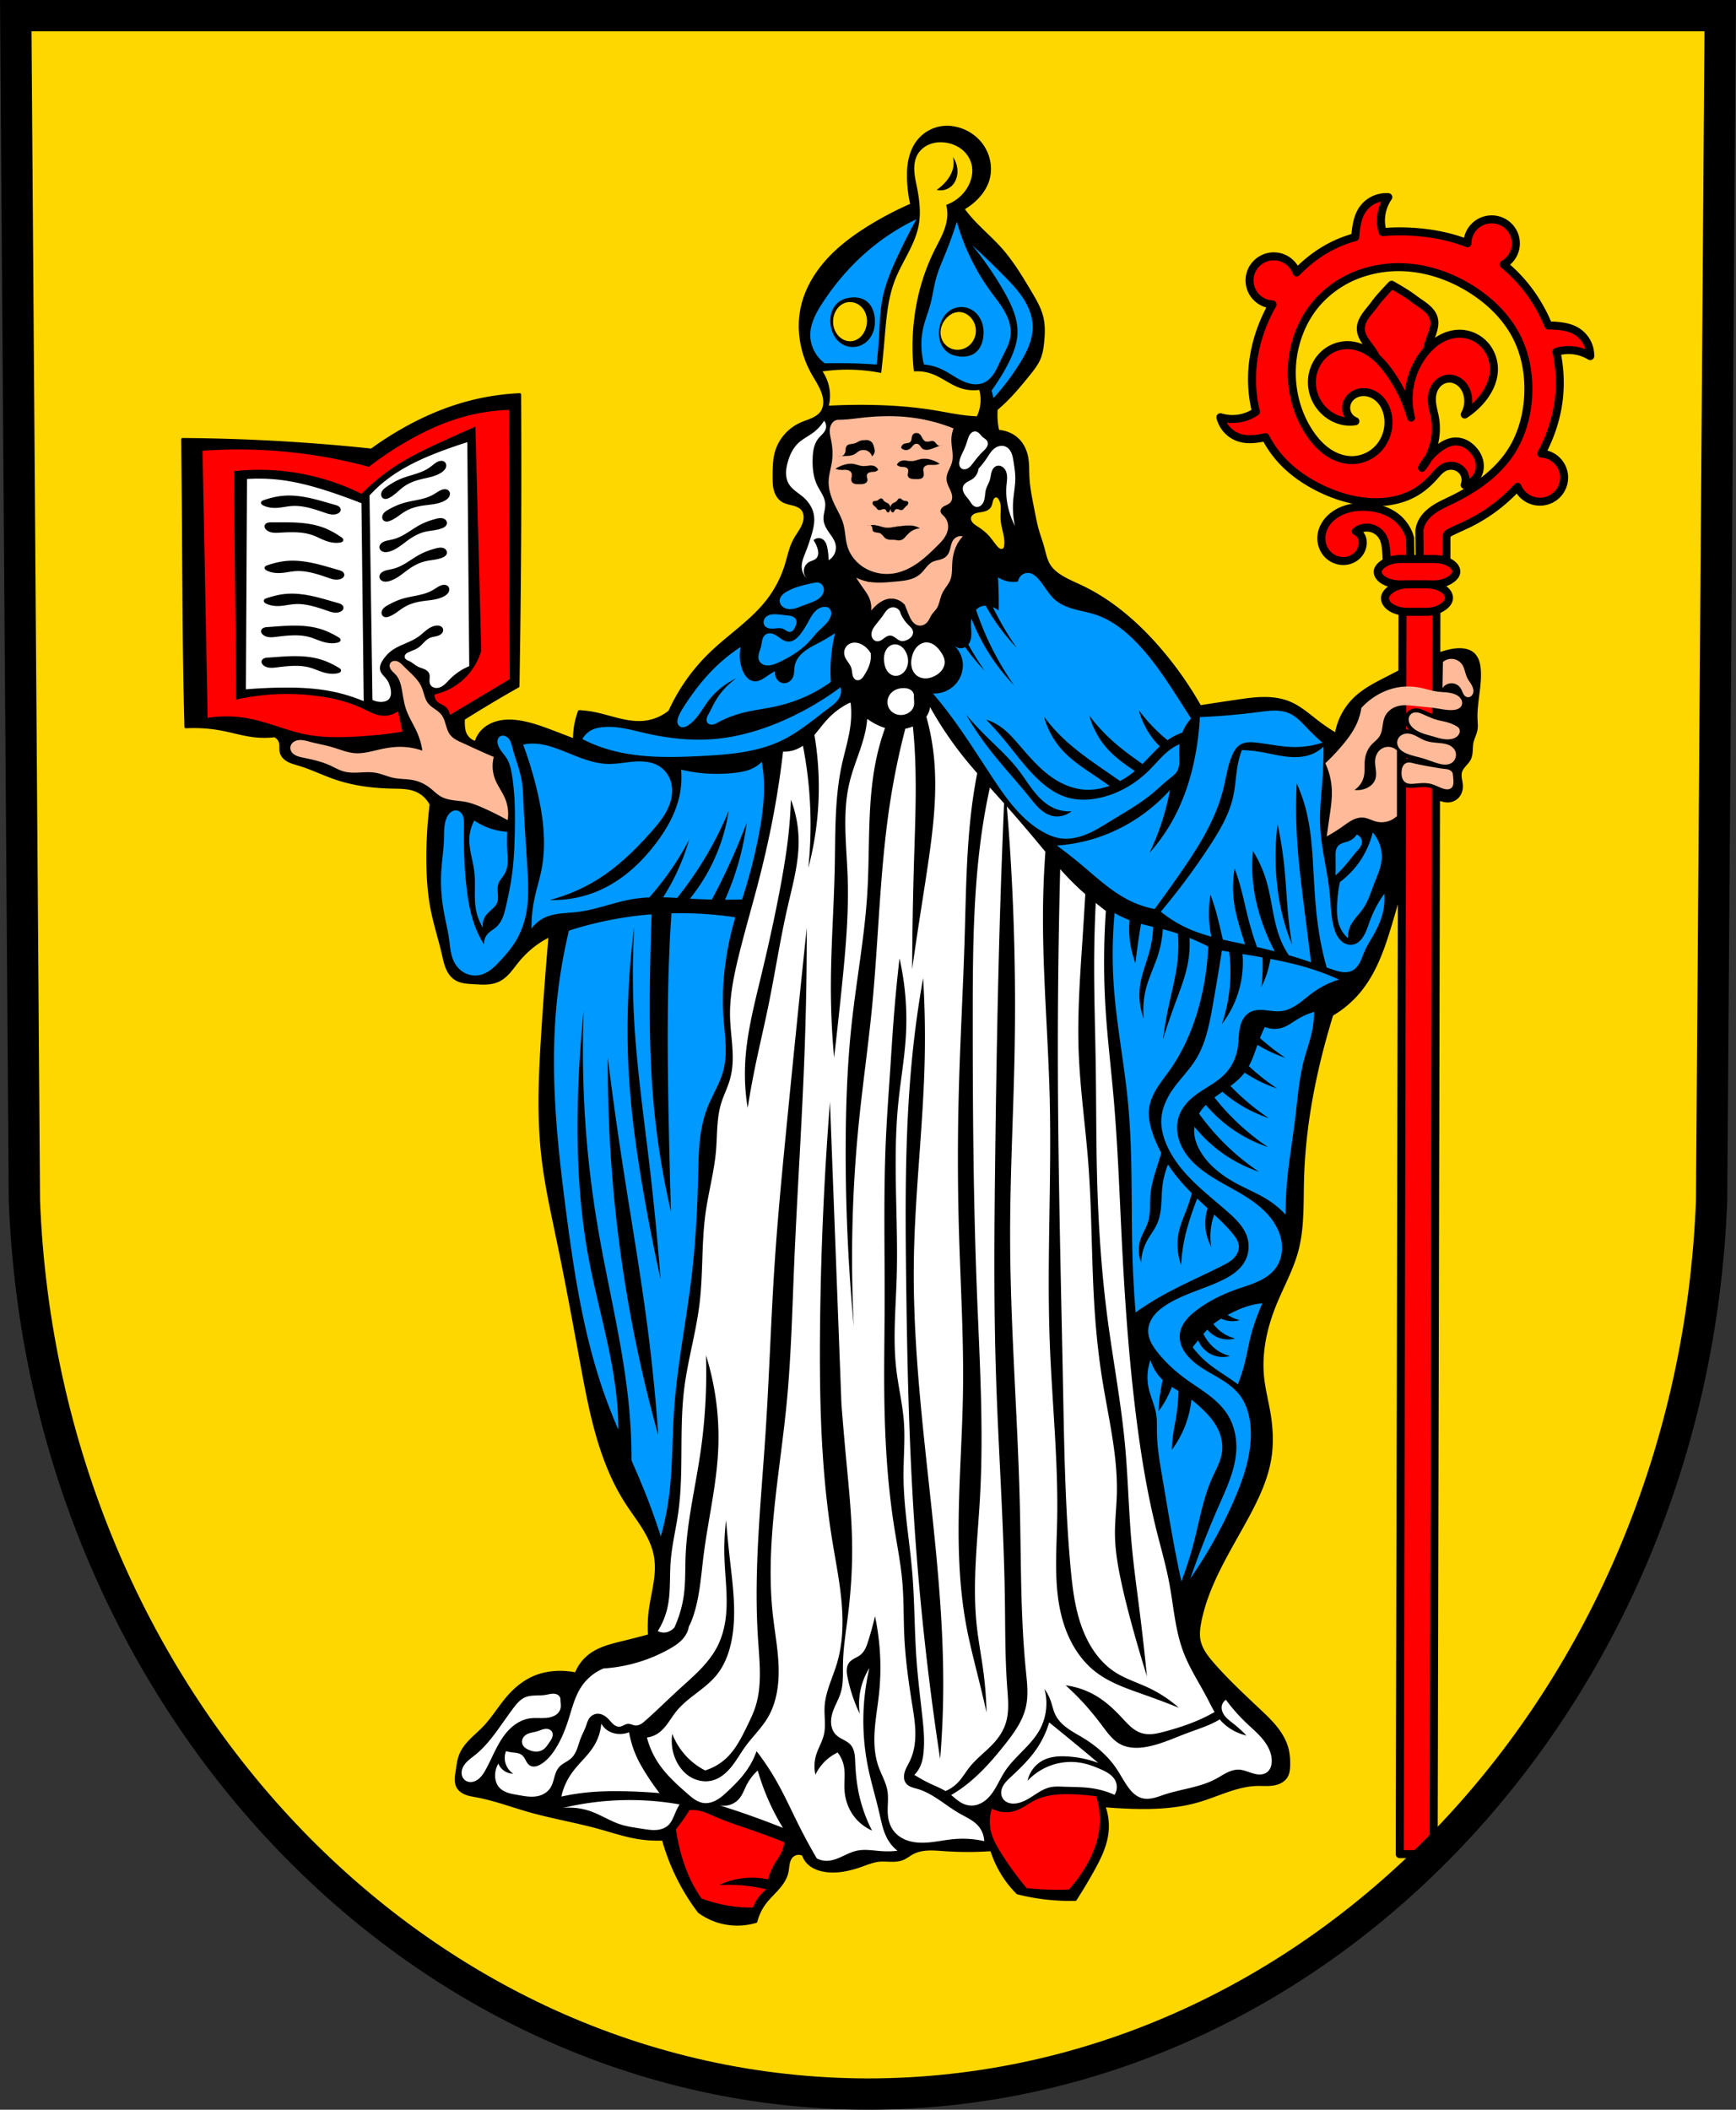 <svg xmlns="http://www.w3.org/2000/svg" width="651.195" height="791.22" viewBox="0 0 172.295 209.344"><rect x="0" y="0" width="172.295" height="209.344" fill="#333333" stroke="none"/><g transform="translate(7.764 -11.247)"><path style="fill:gold;fill-rule:evenodd;stroke:none;stroke-width:3.104;stroke-opacity:1;fill-opacity:1" d="m162.967 12.799-.858 117.58c-1.872 49.46-38.864 88.631-83.726 88.66-44.82-.061-81.827-39.247-83.726-88.66L-6.2 12.8h84.582z"/><path style="fill:#000;stroke:#000;stroke-width:1.002;stroke-linecap:round;stroke-linejoin:round;stroke-miterlimit:4;stroke-dasharray:none;stroke-opacity:1" d="M354.992 47.586a13.891 13.891 0 0 0-4.818.762 13.903 13.903 0 0 0-6.305 4.488c-1.593 2.018-2.598 4.46-3.139 6.973-.54 2.513-.63 5.105-.523 7.673.128 3.08.538 6.147 1.22 9.153a127.057 127.057 0 0 0-15.255 7.933c-5.756 3.508-11.27 7.507-15.85 12.453-4.58 4.947-8.208 10.895-9.781 17.45-2.013 8.386-.507 17.47 3.662 25.02 1.544 2.795 3.461 5.452 4.272 8.542.266 1.018.408 2.074.332 3.123-.077 1.05-.376 2.092-.942 2.979-.835 1.31-2.193 2.203-3.605 2.851-1.412.649-2.911 1.089-4.328 1.725-4.34 1.948-7.795 5.817-9.155 10.375-.88 2.95-.9 6.077-.914 9.154-.007 1.68-.012 3.38.39 5.01.404 1.63 1.265 3.21 2.661 4.143 1.172.783 2.602 1.045 3.967 1.396.682.176 1.362.38 1.996.688.634.307 1.223.723 1.664 1.273.743.926 1.004 2.171.916 3.355-.114 1.535-.767 2.98-1.547 4.307-.78 1.327-1.698 2.573-2.42 3.932-1.512 2.846-2.11 6.071-3.05 9.154a41.816 41.816 0 0 1-6.758 13.178c-5.99 7.832-14.541 13.249-21.627 20.105a71.002 71.002 0 0 0-15.246 21.637 18.055 18.055 0 0 1-9.46 3.967c-3.25.35-6.534-.195-9.71-.97-3.177-.776-6.298-1.784-9.512-2.386a38.5 38.5 0 0 0-5.188-.611 29.726 29.726 0 0 0-1.83 10.68 914.53 914.53 0 0 0-7.933-3.051c-3.886-1.474-7.807-2.93-11.899-3.662-2.823-.506-5.753-.658-8.545 0-2.151.507-4.21 1.51-5.796 3.05a10.446 10.446 0 0 0-2.747 4.577 5.876 5.876 0 0 1-3.966-3.356c-.409-.959-.55-2.01-.61-3.05a21.11 21.11 0 0 1 0-2.442 490.26 490.26 0 0 1 20.444-12.205 4754.233 4754.233 0 0 0 .609-109.23 90.944 90.944 0 0 0-20.748 3.355c-8.218 2.33-16.086 5.817-23.494 10.068a123.656 123.656 0 0 0-11.29 7.323 721.05 721.05 0 0 0-70.786-3.965c.125 11.085.226 22.171.304 33.258.144 20.443.209 40.888.612 61.328.086 4.373.187 8.746.304 13.119a56.166 56.166 0 0 1 13.707.924c3.985.766 7.891 1.967 11.922 2.433 2.532.293 5.098.293 7.63 0a3.693 3.693 0 0 1 2.134 2.44c.156.594.16 1.216.16 1.83 0 .614-.003 1.236.145 1.832.17.69.54 1.326 1.017 1.853.477.528 1.06.951 1.684 1.291 1.25.681 2.648 1.025 4.012 1.432 4.689 1.4 9.096 3.613 13.73 5.188 6.755 2.295 13.92 3.208 21.053 3.357 3.098.064 6.303.005 9.154 1.219a10.99 10.99 0 0 1 5.492 5.187 163.337 163.337 0 0 0-1.22 21.664c.059 5.822.433 11.658 1.535 17.375 1.11 5.765 2.95 11.363 4.267 17.084.394 1.71.744 3.44 1.412 5.063.669 1.622 1.69 3.151 3.16 4.11.973.633 2.103.993 3.247 1.196 1.143.204 2.305.258 3.464.328 1.6.097 3.203.224 4.803.147 1.6-.078 3.212-.366 4.656-1.06 1.505-.724 2.776-1.863 3.887-3.11 1.111-1.247 2.08-2.61 3.131-3.908 2.273-2.807 4.937-5.308 7.934-7.324a33.614 33.614 0 0 1 4.271-2.44 1537.739 1537.739 0 0 0-2.723 36.063c-.982 15.428-1.731 30.953-.023 46.318 1.198 10.78 3.596 21.385 5.809 32.004 3.191 15.315 6.009 30.705 8.843 46.09 3.316 17.998 6.857 36.507 16.776 51.887 2.025 3.14 4.297 6.115 6.275 9.285 1.979 3.17 3.675 6.577 4.402 10.242.498 2.504.534 5.084.307 7.627-.394 4.415-1.565 8.726-2.137 13.12a48.807 48.807 0 0 0-.304 9.46c-3.142.857-6.295 1.67-9.46 2.44-4.608 1.12-9.41 2.23-13.118 5.187a15.729 15.729 0 0 0-4.883 6.713 29.035 29.035 0 0 0-6.406-.61c-3.13.051-6.269.617-9.155 1.83-3.649 1.535-6.818 4.07-9.459 7.018-3.382 3.777-5.95 8.241-9.459 11.9-1.586 1.655-3.35 3.128-4.955 4.764-1.605 1.636-3.069 3.47-3.892 5.61-.711 1.846-.917 3.84-1.221 5.796-.16 1.027-.35 2.055-.365 3.094-.015 1.04.154 2.107.67 3.01.665 1.166 1.85 1.958 3.105 2.435 1.254.478 2.592.677 3.912.92 6.654 1.226 13.02 3.638 19.527 5.492 8.756 2.495 17.771 3.981 26.545 6.409 4.663 1.29 9.269 2.846 14.038 3.66 3.22.55 6.5.755 9.763.611a80.857 80.857 0 0 0 13.424 27.154 24.294 24.294 0 0 0 7.324 3.663 24.395 24.395 0 0 0 14.035 0 19.46 19.46 0 0 1 3.356-7.018c1.421-1.878 3.17-3.478 4.732-5.24 1.563-1.762 2.971-3.756 3.506-6.05.245-1.051.3-2.139.5-3.2.2-1.062.571-2.134 1.33-2.903a3.594 3.594 0 0 1 2.033-1.023 3.594 3.594 0 0 1 2.239.414 7.701 7.701 0 0 0 1.832 3.05c1.453 1.485 3.458 2.323 5.492 2.747 4.878 1.018 9.952-.157 14.646-1.83 2.098-.748 4.191-1.605 6.407-1.832 1.48-.152 2.973-.018 4.46.01 1.488.027 3.011-.058 4.39-.62 1.31-.533 2.413-1.468 3.66-2.136 1.782-.956 3.821-1.35 5.841-1.448 2.02-.097 4.041.09 6.059.229 5.89.404 11.807.404 17.697 0a39.382 39.382 0 0 0 5.186 10.678 39.357 39.357 0 0 0 4.578 5.492 80.562 80.562 0 0 0 21.662 2.441 203.208 203.208 0 0 0 6.408-10.68c2.515-4.498 4.9-9.22 5.492-14.34.393-3.389-.03-6.87-1.22-10.068 3.35.297 6.707.5 10.068.61 8.512.28 17.148-.056 25.324-2.442 7.327-2.137 14.34-5.92 21.969-6.101 1.994-.048 4.004.155 5.976-.143.987-.149 1.963-.426 2.84-.9.878-.475 1.655-1.153 2.168-2.008.759-1.263.89-2.798.916-4.271.037-2.05-.097-4.119-.611-6.104-.75-2.896-2.295-5.537-4.156-7.879-1.862-2.342-4.04-4.408-6.217-6.46-5.967-5.628-11.991-11.221-17.393-17.393-2.278-2.604-4.513-5.454-5.185-8.848-.458-2.312-.152-4.705.304-7.018 2.823-14.307 11.1-26.819 18.002-39.666 3.674-6.839 7.035-13.992 8.239-21.662.855-5.45.595-11.034-.305-16.476-.758-4.588-1.968-9.105-2.441-13.73-.944-9.224 1.092-18.565 4.576-27.157 2.728-6.728 6.35-13.126 8.238-20.137 2.314-8.595 1.905-17.646 2.137-26.545.491-18.904 3.957-37.654 9.152-55.838a297.864 297.864 0 0 1 1.81-6.09 38.558 38.558 0 0 0 10.395-8.859c6.063-7.4 9.139-16.745 11.86-25.916a577.698 577.698 0 0 0 11.634-46.092 8.428 8.428 0 0 1 4.272-.306c.875.165 1.717.47 2.568.732.852.263 1.728.488 2.62.488 1.357 0 2.713-.551 3.66-1.525 1.083-1.114 1.588-2.718 1.527-4.271-.034-.872-.233-1.727-.362-2.59-.128-.863-.187-1.76.055-2.598.276-.955.916-1.757 1.572-2.504.656-.747 1.355-1.48 1.786-2.377.448-.932.578-1.983.64-3.015.063-1.033.063-2.076.274-3.088.347-1.672 1.253-3.195 1.525-4.881.195-1.208.055-2.44 0-3.662-.28-6.22 1.658-12.4 1.22-18.612-.078-1.122-.237-2.248-.61-3.31-.374-1.062-.971-2.064-1.829-2.793-1.248-1.062-2.94-1.469-4.578-1.525-2.385-.083-4.743.5-7.017 1.22-7.039 2.23-13.566 5.789-20.137 9.155-4.412 2.26-8.94 4.494-12.51 7.933a24.098 24.098 0 0 0-7.017 13.424 65.633 65.633 0 0 1-6.409-4.272c-3.628-2.74-7.049-5.902-11.263-7.607-3.013-1.219-6.305-1.63-9.555-1.598-3.25.033-6.478.494-9.693.967-4.682.689-9.36 1.401-14.036 2.137a134.292 134.292 0 0 0-15.255-21.664c-8.147-9.43-17.747-17.807-28.987-23.19-2.668-1.278-5.43-2.387-7.933-3.964-1.658-1.045-3.216-2.317-4.272-3.967-1.34-2.095-1.773-4.622-2.441-7.018-.544-1.952-1.26-3.854-1.83-5.799-.792-2.695-1.303-5.463-1.84-8.22-.789-4.045-1.64-8.097-1.844-12.213-.131-2.656.006-5.35-.588-7.942-.526-2.295-1.646-4.481-3.355-6.101-1.437-1.362-3.26-2.295-5.188-2.746a12.28 12.28 0 0 0-2.136-.307 27.151 27.151 0 0 1-.61-8.238 64.004 64.004 0 0 0 3.662-3.356c3.074-3.045 5.83-6.393 8.543-9.763 1.528-1.898 3.065-3.84 3.967-6.102.734-1.84 1.017-3.828 1.219-5.799.323-3.154.444-6.376-.305-9.457-.799-3.284-2.545-6.248-4.271-9.154-3.406-5.733-6.852-11.5-11.29-16.477-3.782-4.242-8.239-7.857-11.9-12.205a44.785 44.785 0 0 1-2.135-2.746 22.831 22.831 0 0 0 4.577-3.355c2.22-2.1 4.033-4.695 4.882-7.63 1.216-4.197.323-8.897-2.136-12.509-2.328-3.418-6.018-5.877-10.069-6.71a13.765 13.765 0 0 0-2.912-.37zm18.162 138.174c.11.005.217.024.32.06.341.119.6.397.81.692.504.712.794 1.562.923 2.425.217 1.45-.005 2.924 0 4.39.005 1.32.195 2.634.463 3.927.483 2.332 1.228 4.683.924 7.045a3.34 3.34 0 0 1-.196.826c-.106.263-.269.506-.498.674-.228.167-.512.25-.795.254a1.866 1.866 0 0 1-.818-.194c-.51-.244-.908-.668-1.273-1.1-1.082-1.274-1.988-2.694-3.12-3.925-1.113-1.212-2.43-2.223-3.81-3.12-.744-.482-1.52-.942-2.111-1.603a3.394 3.394 0 0 1-.69-1.129 2.352 2.352 0 0 1-.086-1.308c.151-.639.61-1.175 1.162-1.528.554-.352 1.197-.54 1.84-.667.822-.163 1.663-.234 2.467-.471a4.462 4.462 0 0 0 1.147-.504c.352-.226.667-.519.89-.873.234-.37.363-.797.467-1.223.104-.425.187-.857.34-1.267.153-.41.384-.805.73-1.073.173-.134.374-.234.588-.28.107-.024.217-.033.326-.028z" transform="matrix(.265 0 0 .265 -7.764 11.247)"/><path style="fill:red;fill-opacity:1;stroke:none;stroke-width:1.002;stroke-linecap:round;stroke-linejoin:round;stroke-miterlimit:4;stroke-dasharray:none;stroke-opacity:1" d="M190.621 153.494c-5.911.19-11.8 1.11-17.488 2.733-7.007 1.998-13.682 5.048-20.022 8.64a126.447 126.447 0 0 0-14.95 9.94 186.97 186.97 0 0 0-29.237-5.465 187.003 187.003 0 0 0-33.063-.547l1.914 100.004a45.551 45.551 0 0 1 15.575.273c7.34 1.41 14.242 4.61 21.584 6.01 5.476 1.045 11.098 1.068 16.668.82a174.34 174.34 0 0 0 19.127-1.912 349.99 349.99 0 0 1-1.641-7.65 9.014 9.014 0 0 1-6.01 1.639c-2.627-.238-4.99-1.61-7.377-2.733-5.319-2.504-11.113-3.878-16.941-4.644a87.066 87.066 0 0 0-30.328 1.365l-.82-85.522a86.097 86.097 0 0 1 16.12-.273 86.294 86.294 0 0 1 31.696 8.744 76.457 76.457 0 0 1 13.36-10.834c5.395-3.447 11.199-6.201 17.023-8.861a670.634 670.634 0 0 1 12.24-5.444l2.185 83.883a23.521 23.521 0 0 1-5.191 9.291 23.593 23.593 0 0 1-12.295 7.104 3.43 3.43 0 0 0 1.094 2.732c.786.718 1.863 1.024 2.732 1.639a4.644 4.644 0 0 1 1.912 3.28l22.405-13.39-.272-100.822zm209.348 518.33c-4.241-.034-8.538.402-12.317 2.272-2.464 1.219-4.646 3.02-7.25 3.904-2.907.987-6.22.71-8.923-.744a15.766 15.766 0 0 0-.374 8.367c.694 3.014 2.258 5.748 3.905 8.365 2.86 4.547 6.03 8.898 9.482 13.014a105.7 105.7 0 0 0 15.803.559 51.897 51.897 0 0 0 6.506-8.924c2.606-4.517 4.54-9.496 5.02-14.688a27.97 27.97 0 0 0-1.301-11.34 88.457 88.457 0 0 0-8.739-.744 66.546 66.546 0 0 0-1.812-.04zm-140.721 5.95c-.354.001-.706.019-1.059.05a59.627 59.627 0 0 1-5.023 7.127 72.301 72.301 0 0 0 1.783 8.748c.91 3.386 2.069 6.709 3.563 9.881a50.336 50.336 0 0 0 4.213 7.291 52.68 52.68 0 0 0 10.367 2.754c2.944.468 5.929.683 8.91.646a15.387 15.387 0 0 1 5.021-6.802 61.267 61.267 0 0 0-17.658-1.62 28.712 28.712 0 0 1 11.989-2.755c2.12-.02 4.245.199 6.318.648a23.046 23.046 0 0 1 2.592-6.156c.878-1.452 1.922-2.814 2.591-4.373.463-1.076.739-2.233.811-3.402a287.327 287.327 0 0 0-12.15-4.536c-4.73-1.645-9.51-3.169-14.094-5.183-1.646-.723-3.276-1.513-5.022-1.944a12.874 12.874 0 0 0-3.152-.375z" transform="matrix(.265 0 0 .265 -7.764 11.247)"/><path style="fill:#09f;fill-opacity:1;stroke:none;stroke-width:1.002;stroke-linecap:round;stroke-linejoin:round;stroke-miterlimit:4;stroke-dasharray:none;stroke-opacity:1" d="M343.22 82.086a83.027 83.027 0 0 0-13.724 8.283c-8.507 6.33-15.766 14.288-21.531 23.188-2.283 3.525-4.394 7.395-4.496 11.593-.103 4.221 2.005 8.435 5.443 10.885a203.885 203.885 0 0 1 19.402.473c.414-3.777.728-7.564.946-11.358.25-4.352.372-8.73 1.183-13.013 1.095-5.776 3.417-11.242 5.916-16.563a240.657 240.657 0 0 1 6.862-13.488zm15.143.947c-1.253 4-2.674 7.948-4.258 11.83-1.273 3.122-2.658 6.214-3.55 9.465-.876 3.194-1.267 6.504-2.13 9.701-.773 2.868-1.922 5.63-2.603 8.52a28.327 28.327 0 0 0-.709 7.806 29.43 29.43 0 0 0 .948 6.153c2.203.177 4.376.74 6.388 1.656 2.798 1.274 5.255 3.206 8.045 4.496 1.221.565 2.51 1.005 3.844 1.172 1.335.167 2.72.05 3.963-.463 1.734-.715 3.087-2.15 4.094-3.732 1.006-1.583 1.714-3.333 2.53-5.022 1.411-2.917 3.189-5.772 3.552-8.992.342-3.041-.635-6.103-2.106-8.787-1.47-2.684-3.424-5.068-5.23-7.54a82.45 82.45 0 0 1-12.778-26.263zm5.68 8.756a121.623 121.623 0 0 1 12.066 17.508c2.692 4.747 5.122 9.926 4.97 15.38-.12 4.253-1.806 8.303-3.786 12.067a75.165 75.165 0 0 1-5.916 9.465l.71 2.84a89.655 89.655 0 0 0 9.702-12.778c1.351-2.155 2.615-4.378 3.537-6.75.922-2.37 1.497-4.903 1.432-7.447-.092-3.619-1.478-7.113-3.428-10.164-1.95-3.05-4.451-5.705-6.984-8.29a285.259 285.259 0 0 0-12.303-11.83zM320.1 111.363c1.492.04 2.971.405 4.191 1.246 1.02.703 1.81 1.708 2.35 2.823.539 1.114.833 2.335.963 3.566.172 1.638.057 3.316-.442 4.885-.5 1.569-1.392 3.027-2.635 4.107a7.97 7.97 0 0 1-4.082 1.873 7.736 7.736 0 0 1-4.435-.69c-1.45-.703-2.653-1.872-3.489-3.25-.835-1.376-1.312-2.956-1.48-4.558-.16-1.53-.041-3.103.459-4.558.5-1.456 1.392-2.791 2.617-3.723 1.287-.979 2.89-1.48 4.496-1.656.491-.054.99-.078 1.487-.065zm39.898 3.608c.38-.003.759.023 1.135.076a7.976 7.976 0 0 1 4.084 1.873c1.242 1.08 2.133 2.536 2.633 4.105.499 1.57.614 3.248.441 4.885-.13 1.231-.422 2.454-.96 3.569-.54 1.114-1.333 2.117-2.352 2.82-1.627 1.121-3.715 1.4-5.678 1.183-1.607-.176-3.21-.677-4.496-1.656-1.226-.932-2.118-2.267-2.618-3.722-.5-1.456-.62-3.028-.458-4.56.168-1.601.644-3.183 1.48-4.56.836-1.377 2.04-2.544 3.488-3.248a7.71 7.71 0 0 1 3.301-.765zm24.95 99.566a3.733 3.733 0 0 0-2.13.672 3.732 3.732 0 0 0-1.525 2.514 10.364 10.364 0 0 1-3.629 0 10.365 10.365 0 0 1-3.887-1.555 174.281 174.281 0 0 1 .26 12.44 8.539 8.539 0 0 0-2.172-1.243 110.314 110.314 0 0 0 8.94 15.225 75.753 75.753 0 0 1-11.645-15.776c-.543 0-1.085.07-1.601.239-.77.252-1.444.723-2.01 1.304a110.267 110.267 0 0 0 4.654 11.676 110.308 110.308 0 0 0 9.6 16.6 75.768 75.768 0 0 1-12-16.4 75.638 75.638 0 0 1-3.946-8.553c-.091.44-.16.885-.187 1.334-.095 1.606.186 3.215.107 4.822-.04.804-.17 1.61-.474 2.355-.166.406-.39.788-.66 1.131 1.88 3.394 3.937 6.69 6.164 9.867a75.704 75.704 0 0 1-7.323-8.886 3.563 3.563 0 0 1-1.875.422 3.57 3.57 0 0 1-2.158-.9 10.149 10.149 0 0 1 3.11 6.218c.319 2.88-.672 5.866-2.592 8.035-2.122 2.397-5.353 3.767-8.551 3.627a157.458 157.458 0 0 1 5.441 6.738c6.15 8.059 11.505 16.686 17.104 25.137 5.185 7.826 10.896 15.792 19.178 20.215 1.791.957 3.698 1.736 5.7 2.072 3.406.572 6.923-.17 10.114-1.488 3.191-1.317 6.118-3.19 9.065-4.99 5.116-3.125 10.373-6.072 15.029-9.848 2.474-2.007 4.763-4.235 7.256-6.219.962-.766 1.98-1.524 2.591-2.592.665-1.16.769-2.55.778-3.886.011-1.728-.11-3.46 0-5.184.023-.335.064-.67.103-1.004-.938.414-1.85.885-2.705 1.453-3.32 2.209-5.795 5.444-8.623 8.256-5.176 5.148-11.749 8.973-18.896 10.457-3.87.804-7.942.913-11.74-.183-4.264-1.231-7.976-3.913-11.192-6.971-4.78-4.547-8.623-9.971-12.842-15.045a127.267 127.267 0 0 0-6.422-7.154 19.919 19.919 0 0 1 5.504 2.752c2.366 1.685 4.33 3.865 6.239 6.054 3.93 4.511 7.772 9.205 12.658 12.659 3.73 2.637 8.097 4.51 12.658 4.77 3.085.175 6.188-.39 9.094-1.44a265.233 265.233 0 0 0-5.057-3.514c-4.377-2.962-8.896-5.835-12.476-9.723a30.439 30.439 0 0 1-6.971-12.658 64.01 64.01 0 0 0 7.154 8.07c4.708 4.485 10.065 8.224 15.41 11.926 1.975 1.368 3.954 2.73 5.932 4.094a33.784 33.784 0 0 0 5.51-3.754c-3.58-2.418-7.125-4.907-10.043-8.076a30.443 30.443 0 0 1-6.973-12.658 64.044 64.044 0 0 0 7.156 8.072c3.915 3.73 8.284 6.93 12.717 10.035 2.186-2.175 4.238-4.505 6.506-6.566a27.835 27.835 0 0 1-.877-.9 30.443 30.443 0 0 1-6.973-12.659 64.044 64.044 0 0 0 7.157 8.072 71.251 71.251 0 0 0 3.584 3.16c.175-.123.341-.26.521-.378a22.724 22.724 0 0 1 5.06-2.508c.044-.113.078-.228.124-.34a16.938 16.938 0 0 1 3.11-4.924c-1.381-2.16-2.764-4.32-4.147-6.478-5.008-7.811-10.085-15.669-16.586-22.287-4.271-4.349-9.245-8.187-15.03-10.108-2.55-.847-5.213-1.305-7.806-2.012-2.593-.706-5.173-1.693-7.225-3.43-2.632-2.227-4.162-5.478-6.478-8.032-.426-.47-.882-.919-1.397-1.288-.515-.368-1.093-.657-1.713-.787a3.628 3.628 0 0 0-.752-.076zm-79.202 3.563a2.6 2.6 0 0 0-.43.062 57.102 57.102 0 0 0-4.957 1.127c-2.12.582-4.23 1.298-6.084 2.479-.538.342-1.058.729-1.472 1.214-.415.486-.72 1.08-.782 1.715-.043.454.041.916.225 1.332.184.417.467.787.81 1.086.687.599 1.598.901 2.507.957.908.056 1.819-.12 2.689-.388.87-.27 1.709-.63 2.559-.957 1.198-.462 2.421-.857 3.605-1.354.705-.296 1.398-.63 2.025-1.066.628-.437 1.19-.98 1.58-1.637a3.719 3.719 0 0 0 .522-1.553 2.928 2.928 0 0 0-.297-1.601 2.65 2.65 0 0 0-1.232-1.18 2.65 2.65 0 0 0-1.268-.236zm3.176 9.156c-.38 0-.76.05-1.127.146-1.19.314-2.204 1.118-2.99 2.065-.787.947-1.372 2.04-1.967 3.117-.948 1.717-1.938 3.421-3.154 4.959-.566.715-1.188 1.399-1.942 1.91-.754.512-1.656.843-2.566.793-.765-.042-1.495-.346-2.155-.736-.659-.39-1.261-.868-1.898-1.295-.636-.427-1.32-.807-2.066-.977a3.357 3.357 0 0 0-1.141-.07c-.38.046-.755.169-1.078.375a2.743 2.743 0 0 0-.854.898c-.216.357-.365.75-.474 1.153-.219.804-.281 1.644-.475 2.455-.217.907-.596 1.768-.818 2.674a5.325 5.325 0 0 0-.172 1.384c.011.466.105.933.314 1.35.272.543.733.983 1.268 1.272a4.027 4.027 0 0 0 1.748.453c1.214.048 2.398-.357 3.52-.823 1.552-.644 3.05-1.415 4.507-2.254 2.613-1.504 5.112-3.244 7.211-5.408 1.408-1.45 2.625-3.08 4.057-4.508.779-.776 1.619-1.49 2.385-2.279.766-.79 1.465-1.666 1.896-2.678.166-.39.293-.799.342-1.22.05-.422.018-.856-.117-1.258a2.472 2.472 0 0 0-1.127-1.352 4.425 4.425 0 0 0-1.127-.146zm-19.147 2.762c-.32.01-.639.038-.955.095-.631.114-1.252.345-1.757.74-.517.404-.903.982-1.036 1.624-.132.641.004 1.343.403 1.863.374.489.952.795 1.552.935.6.14 1.224.128 1.838.079.614-.05 1.226-.135 1.842-.141.616-.006 1.245.07 1.803.332.395.185.744.457 1.117.684.373.226.792.412 1.229.394a1.6 1.6 0 0 0 .709-.207c.217-.121.408-.286.572-.473.328-.373.547-.83.748-1.285.168-.38.328-.768.414-1.176.086-.407.095-.839-.035-1.234a2.096 2.096 0 0 0-.602-.894 2.984 2.984 0 0 0-.933-.551c-.68-.26-1.417-.319-2.141-.393-1.268-.13-2.532-.316-3.805-.379-.32-.016-.642-.024-.963-.013zm22.979 7.074a64.634 64.634 0 0 1-5.635 3.38c-1.97 1.05-4.01 2.006-5.773 3.374-1.764 1.368-3.262 3.223-3.692 5.414-.14.711-.162 1.441-.224 2.164-.062.722-.166 1.452-.451 2.119-.394.917-1.147 1.686-2.079 2.045-.931.359-2.031.286-2.879-.242-.595-.371-1.048-.945-1.351-1.578a4.812 4.812 0 0 1-.451-2.479 90.239 90.239 0 0 0-3.155 2.027c-.684.461-1.368.934-2.115 1.286-.747.35-1.57.577-2.392.517-1.093-.08-2.105-.667-2.856-1.465-.75-.797-1.26-1.793-1.65-2.816a15.367 15.367 0 0 1-.678-8.563 62.507 62.507 0 0 0-7.887 6.084c-2.956 2.683-5.65 5.647-8.111 8.79a97.05 97.05 0 0 0-4.959 6.984c-.844 1.299-1.665 2.623-2.252 4.056-.265.648-.484 1.333-.46 2.032.01.35.084.698.235 1.013.151.316.381.597.674.787.472.307 1.077.36 1.627.245.55-.116 1.058-.389 1.53-.696 1.643-1.069 2.955-2.578 4.103-4.168 1.148-1.59 2.155-3.277 3.332-4.845a27.976 27.976 0 0 1 10.592-8.565 26.935 26.935 0 0 0-7.887 8.565c-.893 1.54-1.633 3.166-2.48 4.732-.288.53-.59 1.063-.729 1.65-.07.294-.095.6-.055.899.04.299.15.59.334.83.227.294.558.497.915.598.356.1.736.101 1.101.037.73-.129 1.39-.507 2.041-.86 2.978-1.61 6.178-2.79 9.463-3.605 3.861-.958 7.83-1.415 11.719-2.254 4.352-.939 8.603-2.36 12.619-4.281a53.941 53.941 0 0 0 8.338-4.957 59.635 59.635 0 0 1 1.578-18.254zm2.027 20.281a110.958 110.958 0 0 1-19.83 11.719c-8.76 4.013-18.115 6.89-27.719 7.66-8.602.69-17.28-.316-25.689-2.252-5.644-1.3-11.42-3.03-17.125-2.03-.61.108-1.218.247-1.803.452a8.323 8.323 0 0 0-4.508 3.83 55.079 55.079 0 0 0 8.114 3.38c11.82 3.85 24.543 3.592 36.957 2.93 10.162-.541 20.597-1.401 29.746-5.859 6.323-3.08 11.717-7.733 17.351-11.943 1.092-.816 2.203-1.625 3.102-2.649.898-1.024 1.579-2.298 1.63-3.66a4.466 4.466 0 0 0-.226-1.578zm162.52 8.711c-1.942.004-3.872.277-5.797.527a256.57 256.57 0 0 1-22.131 1.914 104.657 104.657 0 0 1-1.639 13.934c-1.557 8.358-4.155 16.565-8.197 24.045a67.44 67.44 0 0 1-9.017 12.842 94.422 94.422 0 0 0 7.65-23.498 64.27 64.27 0 0 1-11.203 9.838 62.893 62.893 0 0 1-15.846 7.921 61.58 61.58 0 0 1-15.303 3.006 171.398 171.398 0 0 1 8.745 6.832c6.173 5.154 12.106 10.821 19.4 14.207a36.434 36.434 0 0 0 8.469 2.733 577.944 577.944 0 0 0 9.017-12.569c6.96-9.98 13.72-20.436 16.668-32.242 1.05-4.206 1.61-8.566 3.278-12.568.33-.795.707-1.575 1.193-2.285.486-.71 1.086-1.35 1.812-1.813.91-.579 1.985-.86 3.059-.949 1.074-.089 2.156.007 3.227.129 4.65.53 9.253 1.582 13.933 1.639 3.61.043 7.227-.513 10.656-1.64a90.159 90.159 0 0 1-5.736-5.464c-1.985-2.065-3.95-4.281-6.559-5.465-1.768-.802-3.738-1.078-5.68-1.074zm-115.465 1.55a140.43 140.43 0 0 0 7.156 7.706c4.257 4.253 8.807 8.255 12.475 13.025 2.017 2.624 3.75 5.46 5.818 8.043 2.069 2.584 4.537 4.951 7.574 6.266a13.833 13.833 0 0 0 6.42 1.101c-2.034 1.733-4.948 2.372-7.521 1.65-1.722-.482-3.246-1.52-4.547-2.747-1.301-1.227-2.404-2.646-3.525-4.04-4.899-6.089-10.26-11.798-15.043-17.978a122.69 122.69 0 0 1-8.807-13.025zM188.3 275.468a2.158 2.158 0 0 0-.451.058c-.296.07-.576.207-.807.405-.352.301-.577.736-.672 1.19-.095.453-.066.927.03 1.38.225 1.074.814 2.036 1.468 2.918.654.882 1.386 1.71 1.957 2.646 1.136 1.863 1.585 4.055 1.926 6.21.404 2.553.684 5.127.857 7.706.282 4.203.284 8.42.213 12.631-.102 6.156-.36 12.324-1.283 18.41-.502 3.308-1.2 6.583-1.928 9.848-.34 1.523-.688 3.053-1.27 4.5-.58 1.448-1.41 2.822-2.583 3.85-.957.838-2.122 1.431-2.996 2.355a5.569 5.569 0 0 0-1.5 4.067 38.797 38.797 0 0 1-3.211-6.422c-1.73-4.448-2.625-9.18-3.211-13.916a131.394 131.394 0 0 1-.643-6.635c-.248-3.42-.383-6.849-.427-10.277-.033-2.498-.016-4.995 0-7.493.005-.933.011-1.877-.213-2.783-.14-.567-.374-1.117-.733-1.578-.358-.46-.847-.829-1.408-.99a2.615 2.615 0 0 0-1.223-.045c-.404.08-.789.247-1.132.473-.774.508-1.325 1.3-1.713 2.14-1.128 2.437-.996 5.238-1.07 7.922-.124 4.438-.87 8.837-1.071 13.272-.218 4.8.206 9.617 1.07 14.343.615 3.36 1.45 6.68 1.926 10.063.432 3.072.599 6.298 2.14 8.99.868 1.515 2.16 2.795 3.706 3.606 1.546.81 3.345 1.142 5.072.89 1.69-.247 3.265-1.035 4.637-2.05 1.372-1.017 2.558-2.259 3.713-3.516 2.03-2.212 3.992-4.508 5.566-7.065 1.668-2.708 2.883-5.688 3.639-8.777 1.45-5.921 1.203-12.11.857-18.195-.479-8.422-1.13-16.835-1.498-25.262-.115-2.648-.204-5.308-.642-7.922-.379-2.255-1.014-4.46-1.713-6.637-.594-1.848-1.235-3.684-1.713-5.566-.303-1.19-.558-2.434-1.285-3.424-.469-.637-1.147-1.15-1.926-1.285a2.364 2.364 0 0 0-.455-.035zm11.142 2.97a16.96 16.96 0 0 0-3.513.391 146.64 146.64 0 0 1 5.076 16.592c2.413 9.961 3.77 20.402 1.756 30.451-.698 3.482-1.792 6.874-2.537 10.346a52.764 52.764 0 0 0-1.172 11.515 12.824 12.824 0 0 1 4.88-4.1c3.776-1.805 8.142-1.648 12.297-2.146 4.315-.516 8.5-1.766 12.688-2.927 2.77-.768 5.556-1.5 8.394-1.952a51.21 51.21 0 0 1 5.846-.566 109.198 109.198 0 0 0 6.188-7.63c3.269-4.442 6.2-9.132 8.76-14.016a83.786 83.786 0 0 1-5.795 14.689 83.852 83.852 0 0 1-3.961 6.92c1.75.04 3.501.122 5.254.22a135.332 135.332 0 0 0 11.916-17.517 135.253 135.253 0 0 0 7.412-15.094 69.17 69.17 0 0 1-6.739 20.889 69.148 69.148 0 0 1-7.795 12.002c.584.034 1.17.073 1.752.103 2.149.113 4.299.18 6.45.229a243.061 243.061 0 0 0 4.175-8.156 242.463 242.463 0 0 0 8.895-20.62 102.377 102.377 0 0 1-3.234 15.499 102.449 102.449 0 0 1-4.915 13.33 219.1 219.1 0 0 0 6.391-.086 196.745 196.745 0 0 0 6.05-23.033c1.573-7.903 2.662-15.984 1.954-24.01a54.258 54.258 0 0 0-.586-4.49 13.187 13.187 0 0 1-4.1 2.732c-1.852.782-3.858 1.13-5.855 1.367a58.277 58.277 0 0 1-20.3-1.172c.298 3.258.1 6.561-.587 9.76-1.396 6.51-4.771 12.45-8.783 17.764-5.363 7.104-12.061 13.367-20.105 17.177a43.012 43.012 0 0 1-19.715 4.1 63.988 63.988 0 0 0 18.738-8.2c7.3-4.712 13.566-10.867 19.326-17.372 2.416-2.729 4.784-5.572 6.281-8.895.75-1.661 1.27-3.435 1.434-5.25.164-1.815-.038-3.673-.69-5.375-.756-1.978-2.127-3.723-3.902-4.879-1.39-.906-3.001-1.443-4.64-1.703-1.64-.26-3.312-.252-4.967-.129-3.31.246-6.594.948-9.912.856-6.764-.189-12.944-3.61-19.326-5.856-2.831-.996-5.783-1.776-8.784-1.757zm296.256 1.124a13.52 13.52 0 0 1-4.338 2.82c-3.065 1.236-6.486 1.305-9.767.906-3.281-.398-6.492-1.242-9.754-1.773a51.963 51.963 0 0 0-6.725-.65 31.583 31.583 0 0 0-1.3 4.337c-.957 4.283-1.012 8.727-1.952 13.014-1.483 6.767-5.098 12.856-8.892 18.652a255.996 255.996 0 0 1-18.221 24.51 46.442 46.442 0 0 0 10.195 6.289c2.82 1.27 5.746 2.242 8.723 3.064a46.427 46.427 0 0 1-.469-2.634c-.64-4.34-.588-8.782.155-13.106a85.406 85.406 0 0 1 2.027 6.24c.99 3.5 1.76 7.06 2.613 10.596 2.762.643 5.545 1.213 8.315 1.801a266.625 266.625 0 0 1-1.573-5.012c-1.022-3.384-1.98-6.8-2.496-10.297-.64-4.34-.586-8.781.156-13.105a85.425 85.425 0 0 1 2.028 6.24c1.24 4.382 2.129 8.855 3.277 13.262.873 3.347 1.911 6.65 3.08 9.906 2.21.506 4.414 1.03 6.608 1.6a84.919 84.919 0 0 1-2.512-5.266c-2.697-6.214-4.653-12.776-5.461-19.502a59.729 59.729 0 0 1-.156-12.793 45.554 45.554 0 0 1 4.992 11.078c2.156 7.239 2.503 14.985 5.305 21.998a33.387 33.387 0 0 0 3.107 5.936c.223.065.448.123.67.19 2.574.767 5.125 1.604 7.672 2.458-.847-6.814-1.697-13.628-2.557-20.441-1.06-8.406-2.13-16.817-2.652-25.274a195.647 195.647 0 0 1-.152-21.218 56.803 56.803 0 0 1 2.962 7.957c2.528 8.731 2.924 17.914 3.434 26.99.381 6.781.836 13.569 1.871 20.281.711 4.612 1.7 9.179 2.95 13.674.768.259 1.536.523 2.306.777 1.165.385 2.343.766 3.56.914 1.218.15 2.493.053 3.598-.48 1.351-.652 2.332-1.898 3.026-3.229.693-1.33 1.144-2.772 1.746-4.146.96-2.195 2.295-4.201 3.47-6.29 1.388-2.463 2.566-5.064 3.254-7.808.603-2.403.823-4.903.65-7.375a42.254 42.254 0 0 0-5.421 10.196c-.92 2.508-1.656 5.196-3.47 7.156-.606.654-1.333 1.216-2.17 1.52a4.662 4.662 0 0 1-2.636.134 5.587 5.587 0 0 1-2.353-1.22c-1.294-1.115-2.068-2.716-2.602-4.338-1.348-4.1-1.347-8.499-1.736-12.797-.816-9.019-3.396-17.844-3.688-26.895-.175-5.43.48-10.848.87-16.267.3-4.186.445-8.384.433-12.58zm-318.047 27.685a15.09 15.09 0 0 0-1.853 6.406c-.251 4.32 1.356 8.515 1.853 12.813.558 4.813-.281 9.746.674 14.496a19.555 19.555 0 0 0 2.53 6.406 6.035 6.035 0 0 1 .673-3.877c.584-1.049 1.465-1.896 2.36-2.697.837-.75 1.722-1.508 2.191-2.53.498-1.084.464-2.33.377-3.52-.087-1.192-.213-2.416.129-3.56.236-.787.682-1.494 1.156-2.165.475-.672.986-1.324 1.373-2.05.702-1.312.972-2.816 1.028-4.304.055-1.487-.094-2.975-.184-4.46a55.725 55.725 0 0 1 0-6.743 24.402 24.402 0 0 1-12.307-4.215zm300.815 1.274a147.67 147.67 0 0 1 2.496 15.601c.728 6.902.97 13.85 1.717 20.75.322 2.976.738 5.943 1.248 8.893a75.032 75.032 0 0 1-2.03-5.461c-2.15-6.558-3.385-13.4-3.898-20.282a99.314 99.314 0 0 1 .467-19.501zm35.662 3.175a33.724 33.724 0 0 1-1.092 3.553 33.281 33.281 0 0 1-3.826 7.377 32.831 32.831 0 0 1-7.377 7.65 50.694 50.694 0 0 0-1.094 9.836c-.022 1.837.057 3.695.547 5.465a12.125 12.125 0 0 0 3.553 5.738 9.663 9.663 0 0 1 .818-4.37c1.144-2.571 3.339-4.505 4.918-6.833 1.905-2.808 2.875-6.124 4.1-9.289 1.074-2.775 2.375-5.516 2.732-8.47.46-3.8-.763-7.773-3.28-10.657zm-6.012.82a6.463 6.463 0 0 1-3.004 2.46c-.65.258-1.34.408-2.006.627-.665.218-1.325.515-1.82 1.011-.546.548-.85 1.3-.986 2.06-.137.762-.12 1.54-.108 2.313.038 2.277.038 4.554 0 6.83a42.647 42.647 0 0 0 2.46-2.459c1.05-1.14 2.04-2.338 3.005-3.552.806-1.013 1.598-2.04 2.46-3.006.4-.45.818-.886 1.17-1.375.35-.49.637-1.036.743-1.63a2.967 2.967 0 0 0-.353-1.991 2.959 2.959 0 0 0-1.56-1.287zM417.443 341.9a167.404 167.404 0 0 0-.359 26.473c.978 14.865 3.937 29.531 5.367 44.36 1.948 20.192 1.052 40.543 1.787 60.816.217 5.97.576 11.934 1.075 17.887a109.193 109.193 0 0 1 8.943-5.725c7.635-4.378 15.767-7.815 23.611-11.805 1.54-.783 3.1-1.61 4.293-2.861a6.846 6.846 0 0 0 1.404-2.135 5.326 5.326 0 0 0 .383-2.517c-.081-.808-.368-1.583-.758-2.295-.389-.712-.88-1.364-1.388-1.996-1.534-1.908-3.252-3.661-5.008-5.368-.667-.648-1.35-1.28-2.025-1.92a23.74 23.74 0 0 0-.916 3.125 23.79 23.79 0 0 0-.196 8.956 18.653 18.653 0 0 1-2.14-6.815 18.72 18.72 0 0 1 .755-7.629c-1.303-1.218-2.608-2.436-3.892-3.672a149.341 149.341 0 0 0-1.926 5.266c-1.158 3.384-2.196 6.815-2.92 10.318a59.462 59.462 0 0 0-1.168 9.344 22.547 22.547 0 0 1-.777-12.848c.71-3.02 2.034-5.853 3.113-8.761a55.69 55.69 0 0 0 1.658-5.297c-1.854-1.857-3.646-3.772-5.306-5.807a57.503 57.503 0 0 1-3.598-4.937 30.766 30.766 0 0 0-2.098 8.06c-.277 2.355-.28 4.732-.459 7.096-.177 2.364-.54 4.747-1.488 6.92-1.025 2.348-2.692 4.356-3.892 6.619a18.552 18.552 0 0 0-2.143 7.982 12.885 12.885 0 0 1-.193-8.761c.731-2.148 2.024-4.071 2.724-6.229 1.09-3.358.665-6.994.975-10.512.377-4.273 1.841-8.361 3.113-12.459.314-1.012.615-2.03.906-3.048a51.562 51.562 0 0 1-3.148-7.186c-1.038-2.989-1.798-6.16-1.432-9.303.325-2.788 1.523-5.41 3.004-7.795s3.251-4.575 4.867-6.87c5.787-8.22 9.548-17.752 11.805-27.548a101.538 101.538 0 0 0 2.504-18.601 79.7 79.7 0 0 0-7-3.207 40.299 40.299 0 0 1-.604 9.387c-.977 5.294-3.006 10.326-4.867 15.378a261.08 261.08 0 0 0-4.476 13.239 163.122 163.122 0 0 1 2.14-12.46c1.194-5.63 2.69-11.213 3.31-16.935a56.16 56.16 0 0 0 .165-10.207 79.587 79.587 0 0 0-5.664-1.68 39.7 39.7 0 0 1-1.703 9.356c-1.311 4.216-3.324 8.198-4.479 12.459a32.539 32.539 0 0 0-.972 11.68 25.394 25.394 0 0 1-1.364-12.46c.657-4.602 2.565-8.923 3.7-13.431a40.846 40.846 0 0 0 1.199-8.477 126.16 126.16 0 0 1-4.565-1.128c-.242 1.514-.498 3.025-.722 4.543a393.783 393.783 0 0 0-1.364 10.123 36.006 36.006 0 0 1-2.14-8.956 35.915 35.915 0 0 1-.033-7.085 39.958 39.958 0 0 1-5.618-2.66zm-162.593.041c-1.126 0-2.252.023-3.377.051-.236 3.54-.45 7.082-.62 10.625-1.06 22.053-.858 44.147-.431 66.22.225 11.612.513 23.223.861 34.831a297.626 297.626 0 0 1-6.451-39.99c-1.643-17.856-1.669-35.823-1.289-53.75.124-5.85.292-11.7.502-17.547-.518.04-1.037.07-1.555.117a135.762 135.762 0 0 0-29.416 5.982 203.06 203.06 0 0 0-4.986 31.91c-1.858 24.608.784 49.321 3.988 73.79 3.097 23.643 6.771 47.405 14.96 69.8 1.398 3.826 2.931 7.598 4.515 11.35.005-1.277-.007-2.555-.049-3.832-.679-20.711-7.432-40.68-11.18-61.06-3.591-19.532-4.42-39.49-3.869-59.34a431.61 431.61 0 0 1 2.15-32.68 393.636 393.636 0 0 0 5.159 80.41c3.959 23.528 10.065 46.743 12.04 70.52.483 5.81.717 11.64.702 17.47 1.885 4.331 3.755 8.668 5.488 13.06a236.05 236.05 0 0 1 5.485 15.456 106.103 106.103 0 0 0 2.99-14.459c1.472-10.894 1.243-21.94 1.994-32.906 1.134-16.56 4.497-32.88 6.482-49.36 1.495-12.407 2.207-24.898 2.493-37.392.204-8.932.234-18.106 3.49-26.426 1.847-4.721 4.7-9.055 5.984-13.959 1.735-6.626.456-13.607 0-20.441-.387-5.814-.169-11.663.498-17.452a113.457 113.457 0 0 1 3.988-19.445 137.023 137.023 0 0 0-20.546-1.553zm-17.327 5.086a312.212 312.212 0 0 0 0 35.26c1.002 17.703 3.509 35.282 5.59 52.89a1105.366 1105.366 0 0 1 4.3 43.86 704.746 704.746 0 0 1-6.88-35.26c-2.069-12.258-3.815-24.582-4.73-36.98-.866-11.73-.986-23.512-.43-35.26a306.46 306.46 0 0 1 2.15-24.51zm220.1 8.92a999.632 999.632 0 0 1-3.451 20.705c-1.243 7.005-2.632 14.183-6.408 20.211-2.427 3.874-5.743 7.11-8.38 10.844-2.37 3.36-4.208 7.232-4.437 11.338-.158 2.853.466 5.709 1.479 8.38 2.127 5.614 5.922 10.457 10.176 14.692 4.253 4.236 8.998 7.941 13.486 11.928 2.833 2.517 5.661 5.292 6.902 8.873.996 2.873.846 6.144-.494 8.873-.917 1.868-2.353 3.45-3.994 4.73-1.64 1.281-3.486 2.275-5.371 3.157-6.675 3.12-13.989 4.926-20.211 8.873-1.769 1.122-3.451 2.427-4.738 4.08-1.287 1.653-2.161 3.684-2.164 5.78-.002 1.462.416 2.904 1.054 4.22.638 1.316 1.492 2.517 2.397 3.666 2.957 3.755 6.5 7.028 10.351 9.86 2.79 2.051 5.743 3.875 8.512 5.954 2.77 2.08 5.382 4.447 7.264 7.354 2.44 3.77 3.542 8.327 3.449 12.816-.154 7.432-3.414 14.394-6.408 21.198a368.627 368.627 0 0 0-10.844 27.605A172.218 172.218 0 0 0 462.061 562c3.562-8.13 6.533-16.757 6.408-25.633-.072-5.082-1.26-10.33-4.438-14.297-2.437-3.042-5.852-5.117-9.228-7.066-3.377-1.949-6.85-3.88-9.504-6.734-1.059-1.139-1.977-2.42-2.606-3.842-.629-1.422-.961-2.99-.843-4.54.147-1.945.998-3.793 2.175-5.349 1.178-1.556 2.672-2.844 4.233-4.016 4.602-3.455 9.85-5.987 15.281-7.888 2.614-.915 5.285-1.692 7.795-2.862 2.51-1.17 4.887-2.773 6.5-5.025a12.316 12.316 0 0 0 1.973-4.435c.566-2.493.387-5.129-.348-7.577-.735-2.448-2.012-4.714-3.596-6.72-2.87-3.636-6.698-6.4-10.666-8.791-3.967-2.391-8.128-4.458-12.011-6.983-3.705-2.409-7.203-5.295-9.569-9.027-1.183-1.866-2.067-3.932-2.492-6.1-.425-2.168-.384-4.44.23-6.562.705-2.436 2.146-4.621 3.944-6.408 2.045-2.033 4.527-3.56 6.967-5.096 2.44-1.537 4.89-3.128 6.836-5.256 2.364-2.586 3.89-5.906 4.437-9.367.38-2.405.302-4.869.758-7.26.228-1.196.592-2.375 1.19-3.436.597-1.06 1.436-2 2.488-2.613.865-.504 1.852-.777 2.847-.888.996-.112 2.003-.068 3 .029 1.994.193 3.995.593 5.985.365 2.299-.263 4.429-1.35 6.332-2.666 1.903-1.316 3.628-2.871 5.498-4.234a33.378 33.378 0 0 1 9.86-4.93 95.36 95.36 0 0 0-11.833-4.436c-4.545-1.368-9.185-2.383-13.85-3.275a38.106 38.106 0 0 1-3.457 10.64c.506-3.707.65-7.462.461-11.2-1.121-.203-2.243-.407-3.365-.602-1.37-.238-2.742-.454-4.113-.686.277 3.38.113 6.795-.514 10.127a38.138 38.138 0 0 1-7.222 16.137 60.41 60.41 0 0 0 3.226-20.133 60.485 60.485 0 0 0-.484-6.965c-.908-.147-1.814-.308-2.723-.453zm34.58 22.953a25.378 25.378 0 0 0-6.228 2.727c-1.792 1.09-3.473 2.417-5.452 3.115a9.578 9.578 0 0 1-6.812-.195 60.02 60.02 0 0 0-1.824 4.166 87.63 87.63 0 0 0 9.539 7.404 52.455 52.455 0 0 1-10.494-4.873c-.958 2.715-1.844 5.475-3.213 7.977a87.617 87.617 0 0 0 10.592 8.38 52.47 52.47 0 0 1-12.176-5.937c-1.484 1.92-3.337 3.527-5.29 4.994a87.663 87.663 0 0 0 1.698 1.723 87.656 87.656 0 0 0 12.654 10.318 52.47 52.47 0 0 1-14.017-7.203 52.062 52.062 0 0 1-3.368-2.666c-1 .693-1.992 1.395-2.962 2.127a87.674 87.674 0 0 0 7.375 8.242 87.638 87.638 0 0 0 12.654 10.317 52.463 52.463 0 0 1-14.018-7.202 52.452 52.452 0 0 1-9.242-8.558c-.97.984-1.854 2.047-2.558 3.23a87.684 87.684 0 0 0 9.783 11.446 87.654 87.654 0 0 0 12.654 10.318 52.472 52.472 0 0 1-14.018-7.203 52.502 52.502 0 0 1-10.14-9.654c-.06.462-.1.927-.106 1.394-.03 2.89 1.027 5.708 2.532 8.176 3.248 5.33 8.492 9.162 14.015 12.07 3.83 2.016 7.866 3.665 11.487 6.035a33.74 33.74 0 0 1 6.228 5.256c0-3.572.118-7.145.39-10.707.635-8.283 2.11-16.478 3.116-24.724.94-7.697 1.479-15.487 3.504-22.971.864-3.193 1.994-6.313 2.724-9.54.594-2.618.92-5.297.973-7.982zm-264.57 17.147a1356.33 1356.33 0 0 0 5.16 37.41c3.293 21.645 7.112 43.215 9.89 64.932a685.234 685.234 0 0 1 3.87 39.129 511.095 511.095 0 0 1-8.6-35.69 514.882 514.882 0 0 1-7.74-51.17 518.646 518.646 0 0 1-2.58-54.611zm245.146 91.963a26.574 26.574 0 0 0-3.728.623c-2.812.677-5.497 1.809-8.082 3.107-.397.2-.786.415-1.178.623a14.37 14.37 0 0 0 4.494 1.971 9.86 9.86 0 0 1-5.906-.154c-.35-.121-.69-.266-1.024-.426a29.46 29.46 0 0 0-2.918 2.04c.947 1.222 2.055 2.32 3.32 3.204a14.375 14.375 0 0 0 4.82 2.176 9.861 9.861 0 0 1-5.907-.156 10.073 10.073 0 0 1-3.418-2.02c-.391-.35-.743-.74-1.074-1.146-.51.523-.99 1.076-1.467 1.63.403.823.867 1.614 1.398 2.36a15.531 15.531 0 0 0 3.73 3.73 14.375 14.375 0 0 0 4.82 2.176 9.862 9.862 0 0 1-5.907-.156 10.082 10.082 0 0 1-3.42-2.02c-1.132-1.015-2.013-2.293-2.603-3.693-.692.864-1.38 1.73-2.06 2.605a35.56 35.56 0 0 0 6.218 6.371c1.687 1.343 3.494 2.53 5.285 3.73a325.302 325.302 0 0 1 5.44 3.731 63.357 63.357 0 0 0 2.64-8.238c.801-3.246 1.345-6.552 2.176-9.79a69.123 69.123 0 0 1 1.71-5.595 88.35 88.35 0 0 1 2.641-6.683zm-41.898 21.23a19.28 19.28 0 0 0-.723 10.364c.715 3.44 2.367 6.649 2.893 10.123.313 2.068.217 4.173.24 6.265.068 6.075 1.145 12.088 2.17 18.076 1.28 7.473 2.484 14.958 3.855 22.414a513.72 513.72 0 0 0 3.133 15.664 139.457 139.457 0 0 0 4.82-15.183c2.031-7.946 3.384-16.14 6.749-23.62 1.382-3.072 3.116-6.065 3.615-9.398.35-2.34.063-4.757-.723-6.988-1.445-4.105-4.477-7.454-7.713-10.365a53.497 53.497 0 0 0-2.99-2.504c-.046.46-.095.92-.158 1.377a37.676 37.676 0 0 1-3.108 10.568 38.924 38.924 0 0 1-4.04 6.838c.018-1.558.12-3.115.31-4.662.307-2.502.836-4.973 1.242-7.46.534-3.272.83-6.579.93-9.892a96.25 96.25 0 0 1-2.487-1.521 38.48 38.48 0 0 1-.937 2.244 38.929 38.929 0 0 1-4.04 6.84 42.57 42.57 0 0 1 .311-4.664c.291-2.372.778-4.714 1.174-7.07a16.9 16.9 0 0 1-4.523-7.446z" transform="matrix(.265 0 0 .265 -7.764 11.247)"/><path style="fill:gold;stroke:none;stroke-width:.265px;stroke-linecap:butt;stroke-linejoin:miter;stroke-opacity:1;fill-opacity:1" d="M85.705 25.367a3.022 3.022 0 0 0-1.168.184c-.496.188-.938.53-1.21.985-.29.487-.374 1.075-.347 1.641.028.567.159 1.123.27 1.68.248 1.248.397 2.54.156 3.79-.374 1.93-1.632 3.559-2.344 5.39-.75 1.93-.878 4.034-1.055 6.096-.09 1.043-.194 2.085-.313 3.125a17.343 17.343 0 0 0-5.821-.156 4.303 4.303 0 0 1 .625 3.4 59.666 59.666 0 0 1 3.868-.079c2.236.027 4.474.18 6.68.547 1.042.173 2.077.393 3.126.508.338.037.676.063 1.016.078a3.799 3.799 0 0 0 .234-2.618 4.183 4.183 0 0 1-1.914-.195c-.992-.345-1.824-1.054-2.813-1.407a4.266 4.266 0 0 0-1.758-.234 22.498 22.498 0 0 1 .156-6.095 20.765 20.765 0 0 1 1.875-5.9c.284-.569.595-1.125.844-1.71.248-.587.433-1.209.446-1.845a3.536 3.536 0 0 0-.118-.976 3.994 3.994 0 0 0 2.11-1.719c.423-.711.613-1.586.39-2.383a2.76 2.76 0 0 0-.958-1.41 3.346 3.346 0 0 0-1.58-.661 3.539 3.539 0 0 0-.397-.036zm1.1 1.45c.332.462.495 1.043.452 1.61-.036.467-.217.932-.553 1.257a1.613 1.613 0 0 1-1.509.402c.336-.227.641-.497.906-.804.371-.432.665-.946.753-1.509.05-.317.033-.645-.05-.955z"/><path style="fill:#fff;fill-opacity:1;stroke:none;stroke-width:1px;stroke-linecap:butt;stroke-linejoin:miter;stroke-opacity:1" d="M308.64 157.545a15.856 15.856 0 0 1-3.853 4.281c-1.87 1.437-4.061 2.452-5.781 4.067-2.1 1.97-3.347 4.705-4.067 7.494-.33 1.277-.56 2.59-.537 3.91.024 1.32.312 2.65.965 3.797.63 1.104 1.57 1.997 2.563 2.79.992.795 2.05 1.506 3.004 2.346 1.908 1.682 3.387 3.924 3.853 6.424.52 2.787-.232 5.64-1.07 8.348-.58 1.876-1.207 3.74-1.928 5.566-.395 1-.818 1.992-1.121 3.024-.303 1.032-.484 2.115-.377 3.185a6.116 6.116 0 0 0 1.926 3.854 3.957 3.957 0 0 1-1.139-3.32 3.96 3.96 0 0 1 1.996-2.89c.423-.23.883-.38 1.33-.558.447-.178.892-.392 1.239-.726.519-.5.773-1.231.804-1.951.031-.72-.143-1.434-.377-2.116a12.166 12.166 0 0 0-1.369-2.783c.42-.424.983-.704 1.574-.781a2.73 2.73 0 0 1 1.723.353c.61.36 1.06.951 1.356 1.596.295.645.446 1.345.57 2.043.251 1.414.396 2.846.43 4.281 1-.593 1.803-1.51 2.261-2.578a5.574 5.574 0 0 0 .307-3.416c-.367-1.598-1.414-2.938-2.356-4.281-1.04-1.484-2.011-3.116-2.14-4.924-.072-1.005.122-2.01.316-2.998.195-.989.393-1.99.326-2.996-.082-1.254-.572-2.447-1.162-3.557-.59-1.11-1.287-2.164-1.836-3.295-1.5-3.091-1.827-6.626-1.713-10.06.044-1.322.152-2.648.467-3.932.315-1.284.848-2.53 1.676-3.56.483-.601 1.057-1.122 1.576-1.692.52-.57.99-1.209 1.205-1.949a3.29 3.29 0 0 0-.64-2.996zm56.481 4.006c-.299.01-.597.093-.863.23-.356.184-.659.461-.903.78-.487.636-.735 1.419-.978 2.183-.355 1.118-.721 2.236-1.191 3.31-.669 1.53-1.554 2.992-1.854 4.633-.086.47-.123.957-.031 1.426.091.47.319.923.691 1.223.346.278.799.407 1.242.396.444-.01.878-.155 1.262-.377.769-.443 1.326-1.168 1.865-1.873 1.162-1.518 2.341-3.032 3.707-4.369.539-.527 1.113-1.036 1.498-1.683.193-.324.335-.682.385-1.055.05-.373.003-.763-.162-1.102-.173-.354-.464-.634-.775-.877-.311-.242-.648-.452-.946-.71-.435-.378-.78-.849-1.183-1.26a3.695 3.695 0 0 0-.664-.551 2.076 2.076 0 0 0-.801-.309 1.717 1.717 0 0 0-.297-.015h-.002zm-190.111 4.035a185.615 185.615 0 0 0-8.606 2.93c-7.93 2.918-15.754 6.436-22.35 11.718a49.852 49.852 0 0 0-5.663 5.309l1.1 76.533a7.05 7.05 0 0 0 3.661.733 4.862 4.862 0 0 0 1.274-.248c.409-.145.794-.364 1.105-.666.51-.498.792-1.197.881-1.905.089-.707-.002-1.427-.148-2.125-.26-1.241-.707-2.461-1.465-3.478-.408-.548-.898-1.028-1.342-1.547-.444-.52-.848-1.092-1.037-1.748-.22-.76-.132-1.586.129-2.332.26-.747.687-1.423 1.152-2.063.738-1.016 1.584-1.96 2.563-2.746 1.836-1.475 4.069-2.35 6.226-3.297 1.529-.67 3.049-1.391 4.395-2.379 1.08-.791 2.032-1.744 3.11-2.539 1.076-.794 2.325-1.442 3.663-1.49.436-.015.88.036 1.28.211.399.176.75.486.917.889.108.258.137.547.096.824-.04.277-.151.54-.306.773-.311.466-.796.794-1.313 1.008-1.034.429-2.203.441-3.236.873-.885.37-1.616 1.027-2.291 1.707-.676.68-1.32 1.403-2.104 1.955-1.05.741-2.297 1.14-3.478 1.649-.434.187-.87.395-1.203.73a1.677 1.677 0 0 0-.387.586 1.24 1.24 0 0 0-.059.697c.044.199.143.382.274.538.13.155.291.285.463.394.343.218.728.355 1.093.533 1.112.544 2.008 1.458 3.114 2.014.755.38 1.587.58 2.36.92.388.17.762.376 1.087.646.325.27.601.606.764.996.261.63.214 1.339.167 2.018-.046.68-.082 1.392.2 2.012.155.341.401.638.7.863.3.225.652.38 1.018.461.732.163 1.509.034 2.196-.268 1.373-.602 2.359-1.817 3.408-2.888a22.07 22.07 0 0 1 7.324-4.944l-.732-83.857zm200.203 1.355a3.82 3.82 0 0 0-.502.028 4.537 4.537 0 0 0-1.875.687c-.733.466-1.337 1.113-1.86 1.807-.522.694-.969 1.442-1.449 2.166a28.817 28.817 0 0 1-3.045 3.838v.002a5.554 5.554 0 0 1-2.382 3.97c-.585.395-1.241.673-1.846 1.036-.605.362-1.178.835-1.465 1.48-.21.472-.25 1.008-.166 1.518.085.509.29.992.553 1.437.524.89 1.267 1.63 1.863 2.473.332.47.62.974.988 1.416.369.442.836.827 1.395.967.345.086.712.073 1.055-.022.342-.094.66-.268.933-.494.548-.453.91-1.101 1.127-1.777.436-1.353.338-2.826.725-4.194.35-1.239 1.086-2.34 1.457-3.574.285-.947.348-1.95.627-2.898.139-.475.334-.938.623-1.34.288-.402.674-.74 1.133-.926a2.445 2.445 0 0 1 1.666-.033 3.089 3.089 0 0 1 1.378.959c.707.842.985 1.972 1.026 3.07.04 1.098-.134 2.19-.23 3.285a25.018 25.018 0 0 0 .13 5.428c.193 1.478.508 2.94.928 4.37a30.124 30.124 0 0 0 2.117 5.294 32.406 32.406 0 0 1-.66-9.398c.215-2.83.8-5.635.793-8.473-.006-2.088-.334-4.16-.662-6.223-.172-1.078-.347-2.17-.776-3.175-.428-1.005-1.144-1.93-2.136-2.385a3.588 3.588 0 0 0-1.463-.319zm-210.14 5.635c.197-.016.397-.012.593.022.392.066.769.248 1.035.543.246.272.39.634.422 1 .033.366-.043.737-.19 1.074-.292.674-.855 1.193-1.458 1.613-1.193.83-2.579 1.346-3.98 1.729-1.403.382-2.835.639-4.241 1.006-2.146.56-4.247 1.386-6.047 2.681-1.852 1.333-3.37 3.148-5.412 4.166-.358.178-.733.331-1.129.387-.396.056-.816.008-1.16-.195-.388-.23-.649-.647-.735-1.09-.085-.443-.006-.91.18-1.32.37-.824 1.12-1.405 1.858-1.924 1.684-1.185 3.47-2.234 5.379-3.01 3.324-1.353 7.009-1.883 10.052-3.785a20.71 20.71 0 0 0 1.81-1.303c.753-.592 1.519-1.218 2.438-1.484a3.01 3.01 0 0 1 .584-.11zm-69.282 6.65a67.212 67.212 0 0 0-3.275.135l-.422 78.752c4.424-.368 8.861-.579 13.3-.633 5.649-.068 11.32.12 16.891 1.055a63.74 63.74 0 0 1 13.934 4.012l-.844-74.108a212.667 212.667 0 0 0-10.346-3.798c-6.332-2.142-12.795-3.992-19.424-4.858a67.293 67.293 0 0 0-9.814-.556zm70.842 3.96c.198.003.396.027.588.08a1.8 1.8 0 0 1 .976.644c.218.296.323.668.319 1.035-.005.368-.114.73-.293 1.051-.359.642-.974 1.103-1.616 1.461-1.269.707-2.697 1.08-4.13 1.32-1.433.24-2.885.356-4.32.58-2.192.343-4.365.956-6.286 2.065-1.976 1.14-3.667 2.794-5.8 3.603-.374.142-.764.256-1.163.272-.399.016-.813-.074-1.135-.31-.363-.268-.582-.707-.623-1.157-.04-.45.087-.906.313-1.297.45-.782 1.253-1.285 2.039-1.728 1.794-1.011 3.679-1.875 5.654-2.457 3.443-1.014 7.16-1.173 10.38-2.762a20.76 20.76 0 0 0 1.933-1.117c.807-.514 1.629-1.06 2.57-1.233.195-.036.395-.054.594-.05zm-57.63 2.378c3.33.092 6.652.763 9.884 1.616 2.189.577 4.354 1.238 6.533 1.851.506.142 1.022.288 1.453.588.215.15.407.339.541.565.134.225.21.49.193.752-.018.289-.146.564-.332.787a2.228 2.228 0 0 1-.681.529c-.792.416-1.73.486-2.615.365-.887-.12-1.736-.42-2.58-.715-1.654-.575-3.316-1.133-5.008-1.58-2.276-.6-4.628-1-6.977-.853-1.841.115-3.65.563-5.49.69-1.777.121-3.61-.07-5.217-.837-.25-.12-.5-.257-.687-.463a1.057 1.057 0 0 1-.22-.355.762.762 0 0 1-.029-.41.768.768 0 0 1 .149-.313c.07-.092.157-.17.254-.234.192-.13.415-.209.635-.283 2.229-.756 4.523-1.344 6.865-1.582a25.83 25.83 0 0 1 3.33-.118zm56.231 8.444c.223.013.444.047.66.11.434.123.843.363 1.126.714.283.352.43.82.355 1.266-.067.394-.3.745-.598 1.011-.298.266-.658.454-1.025.612-2.096.901-4.462.89-6.676 1.443-2.151.538-4.138 1.61-5.951 2.887-1.188.836-2.31 1.762-3.508 2.586-1.197.823-2.484 1.55-3.888 1.924-.71.189-1.472.283-2.176.072a2.223 2.223 0 0 1-.942-.551 1.72 1.72 0 0 1-.492-.965 1.8 1.8 0 0 1 .254-1.142c.202-.342.5-.622.83-.842.797-.53 1.768-.71 2.705-.903.73-.15 1.456-.313 2.164-.54 3.418-1.096 6.201-3.568 9.381-5.233 1.825-.955 3.781-1.643 5.774-2.164.654-.171 1.34-.324 2.007-.285zm-60.113 1.574c1.132-.006 2.263-.007 3.395.014 4.456.08 8.976.516 13.119 2.16 2.188.868 4.235 2.061 6.174 3.396.19.132.385.266.535.444.075.088.135.187.177.295a.786.786 0 0 1 .06.341.789.789 0 0 1-.142.387c-.08.114-.186.208-.304.281-.236.147-.515.211-.79.258-1.755.3-3.571-.015-5.247-.617-1.737-.624-3.352-1.55-5.092-2.162-2.22-.781-4.595-1.038-6.947-1.08-1.75-.032-3.499.051-5.246.154-.893.053-1.795.11-2.68-.016-.886-.125-1.766-.447-2.414-1.064-.21-.2-.396-.43-.514-.695a1.38 1.38 0 0 1-.103-.848c.055-.257.2-.49.39-.67.19-.18.426-.31.674-.396.496-.172 1.033-.17 1.559-.168 1.132.002 2.264-.008 3.396-.014zm60.108 9.479c.222.012.443.047.66.109.434.124.842.365 1.125.717.283.351.432.818.357 1.263-.067.394-.301.746-.6 1.012-.298.266-.658.454-1.025.611-2.096.902-4.46.89-6.674 1.444-2.151.538-4.14 1.61-5.953 2.887-1.188.836-2.31 1.764-3.508 2.587-1.197.824-2.484 1.548-3.888 1.922-.71.19-1.472.286-2.176.075a2.223 2.223 0 0 1-.942-.551 1.723 1.723 0 0 1-.49-.967 1.8 1.8 0 0 1 .254-1.143c.202-.342.497-.621.828-.841.797-.53 1.768-.71 2.705-.903.73-.15 1.458-.314 2.166-.54 3.418-1.096 6.202-3.566 9.381-5.231 1.825-.956 3.78-1.645 5.772-2.166.655-.172 1.34-.324 2.008-.285zm-54.885 4.896c3.329.091 6.653.761 9.885 1.613 2.188.578 4.353 1.24 6.533 1.852.505.142 1.022.286 1.453.586.215.15.407.339.54.564.135.226.21.49.194.752-.019.29-.146.565-.332.787a2.227 2.227 0 0 1-.681.53c-.792.416-1.73.488-2.616.367-.886-.121-1.735-.421-2.58-.715-1.653-.575-3.315-1.134-5.008-1.58-2.275-.6-4.627-1-6.976-.854-1.841.115-3.65.565-5.49.692-1.777.122-3.61-.069-5.217-.836-.251-.12-.5-.257-.688-.463a1.049 1.049 0 0 1-.218-.354.77.77 0 0 1-.03-.412.768.768 0 0 1 .149-.312c.07-.092.157-.17.254-.235.192-.13.415-.206.634-.28 2.23-.757 4.524-1.346 6.866-1.585a25.808 25.808 0 0 1 3.328-.117zm56.04 9.025c.2.003.397.03.589.082.383.106.74.325.976.645.218.296.323.668.319 1.035-.005.368-.116.73-.295 1.05-.36.642-.972 1.102-1.614 1.46-1.269.707-2.697 1.082-4.13 1.322-1.434.24-2.885.355-4.32.58-2.192.343-4.365.956-6.286 2.065-1.976 1.14-3.667 2.794-5.8 3.603-.374.142-.764.256-1.163.272-.4.016-.813-.074-1.135-.31-.363-.268-.582-.708-.623-1.157-.04-.45.085-.906.31-1.297.452-.782 1.256-1.285 2.042-1.728 1.794-1.011 3.679-1.876 5.654-2.458 3.443-1.014 7.16-1.172 10.38-2.761a20.73 20.73 0 0 0 1.93-1.117c.808-.514 1.632-1.06 2.573-1.233.195-.036.395-.056.594-.053zm-56.347 3.323c3.33.091 6.651.76 9.883 1.613 2.189.577 4.354 1.239 6.533 1.852.506.142 1.022.287 1.453.587.216.15.407.34.541.565.134.226.21.49.194.752-.02.289-.146.565-.332.787a2.236 2.236 0 0 1-.684.53c-.791.416-1.727.487-2.613.366-.886-.12-1.736-.422-2.58-.716-1.654-.576-3.316-1.132-5.008-1.578-2.275-.601-4.628-1.003-6.977-.856-1.841.115-3.65.565-5.49.691-1.777.123-3.61-.07-5.217-.837-.25-.12-.5-.258-.687-.463a1.044 1.044 0 0 1-.217-.354.77.77 0 0 1-.031-.412.76.76 0 0 1 .148-.31 1.08 1.08 0 0 1 .254-.237c.192-.13.415-.207.635-.281 2.229-.756 4.523-1.345 6.865-1.584a25.828 25.828 0 0 1 3.33-.115zm224.592 5.11a2.894 2.894 0 0 0-1.258.212c-.585.244-1.073.676-1.482 1.16-.41.484-.748 1.024-1.108 1.545-.837 1.212-1.798 2.332-2.705 3.492-.44.562-.869 1.136-1.19 1.774-.32.637-.528 1.344-.5 2.056.025.598.222 1.197.6 1.66.379.464.944.784 1.541.82.45.028.897-.102 1.301-.302.404-.2.77-.469 1.131-.738.361-.27.722-.543 1.121-.752.399-.21.84-.353 1.291-.348.392.005.777.122 1.129.295s.674.398.99.629c.633.463 1.28.967 2.051 1.103.685.122 1.388-.064 2.027-.337.669-.286 1.307-.678 1.768-1.24.23-.282.415-.605.523-.952.109-.347.14-.718.077-1.076-.087-.485-.347-.926-.66-1.307-.314-.38-.682-.712-1.032-1.06a13.972 13.972 0 0 1-2.93-4.281 2.922 2.922 0 0 0-1.459-2.014 2.88 2.88 0 0 0-1.226-.34zm-224.174 6.847c3.354.01 6.703.342 9.885 1.365 2.24.72 4.362 1.773 6.385 2.977.2.118.4.24.562.408.08.083.151.178.201.283.05.105.08.22.08.336a.77.77 0 0 1-.117.394 1.04 1.04 0 0 1-.285.301c-.226.162-.5.246-.771.31-1.732.417-3.563.222-5.276-.267-1.774-.507-3.45-1.32-5.226-1.816-2.267-.632-4.652-.73-7.002-.615-1.749.084-3.49.283-5.227.501-.887.112-1.782.23-2.674.165-.892-.066-1.793-.33-2.48-.903a2.233 2.233 0 0 1-.557-.66 1.385 1.385 0 0 1-.162-.84c.039-.26.17-.5.348-.693.178-.193.404-.34.646-.442.484-.204 1.019-.237 1.543-.271 2.26-.146 4.516-.342 6.777-.451a64.983 64.983 0 0 1 3.35-.082zm236.484 6.289c-1.37.02-2.674.728-3.593 1.744-.92 1.016-1.482 2.314-1.8 3.646-.298 1.255-.393 2.575-.116 3.834.276 1.26.947 2.456 1.976 3.233.968.73 2.209 1.055 3.42 1.013 1.212-.04 2.396-.431 3.46-1.013.968-.53 1.857-1.229 2.509-2.12.652-.89 1.054-1.984 1.021-3.087-.04-1.354-.712-2.606-1.486-3.717-.64-.918-1.37-1.791-2.273-2.451-.905-.66-1.998-1.098-3.118-1.082zm-26.835.076a4.183 4.183 0 0 0-1.981.482 3.796 3.796 0 0 0-1.66 1.819 3.891 3.891 0 0 0-.2 2.457c.222.893.747 1.674 1.272 2.43.525.755 1.068 1.522 1.33 2.404.249.835.233 1.727.444 2.572.105.423.268.837.535 1.182.266.344.64.616 1.066.707.292.062.6.038.885-.051.285-.089.548-.24.781-.426.466-.373.805-.878 1.123-1.383.983-1.556 1.843-3.22 2.23-5.02a10.38 10.38 0 0 0 .188-3.16 8.392 8.392 0 0 0-2.789-2.974c-.77-.495-1.632-.865-2.539-.992a4.854 4.854 0 0 0-.685-.047zm14.75.668a3.704 3.704 0 0 0-1.899.795c-.545.432-.975 1-1.277 1.627-.605 1.253-.692 2.7-.541 4.084.124 1.137.41 2.276 1.02 3.244.304.484.688.92 1.146 1.264.457.343.989.593 1.55.699.889.168 1.829-.031 2.612-.483.783-.451 1.413-1.145 1.851-1.935a6.38 6.38 0 0 0 .78-3.156 7.343 7.343 0 0 0-.78-3.164c-.422-.853-1.01-1.64-1.78-2.198-.771-.558-1.736-.875-2.682-.777zm-224.235 4.402c3.354.01 6.703.342 9.885 1.365 2.24.721 4.362 1.776 6.385 2.979.2.119.4.24.562.406.08.084.151.179.201.283.05.105.078.22.078.336 0 .14-.043.278-.115.397a1.04 1.04 0 0 1-.285.3c-.226.163-.499.244-.77.31-1.731.416-3.564.223-5.277-.266-1.774-.507-3.447-1.323-5.224-1.819-2.267-.632-4.652-.729-7.002-.615-1.749.085-3.49.285-5.227.504-.887.112-1.782.228-2.674.162-.892-.066-1.793-.33-2.48-.902a2.232 2.232 0 0 1-.559-.658 1.383 1.383 0 0 1-.16-.84c.039-.26.167-.503.346-.696.178-.193.404-.337.646-.44.484-.203 1.019-.237 1.543-.27 2.26-.147 4.516-.344 6.778-.454a64.983 64.983 0 0 1 3.35-.082zm227.768 11.957c-1.542.005-3.117.471-4.276 1.489a5.135 5.135 0 0 0-1.654 2.873 4.816 4.816 0 0 0 .54 3.261c.567.99 1.508 1.753 2.581 2.141 1.073.388 2.27.406 3.367.09a5.137 5.137 0 0 0 2.145-1.211c.597-.576 1.035-1.322 1.201-2.135.211-1.035-.02-2.104 0-3.16.005-.248.023-.497 0-.744a2.443 2.443 0 0 0-.459-1.19 3.06 3.06 0 0 0-.959-.85c-.745-.428-1.626-.566-2.486-.564zm-20.002 5.426a28.211 28.211 0 0 0-8.272 6.016c-1.825 1.924-3.373 4.092-5.097 6.107a118.392 118.392 0 0 1 1.576 15.504c.394 11.54-.911 23.14-3.863 34.303a155.25 155.25 0 0 0 0-32.37 155.16 155.16 0 0 0-2.016-13.41 13.1 13.1 0 0 1-2.328 1.295c-1.609.678-3.37.988-5.114.903a330.885 330.885 0 0 1-2.857 19.699c-1.707 9.705-3.848 19.333-6.316 28.873-2.443 9.44-5.207 18.798-7.52 28.271-1.806 7.398-3.343 14.946-3.156 22.56.168 6.834 1.722 13.706.601 20.45a27.56 27.56 0 0 1-1.052 4.211c-.852 2.549-2.053 4.972-2.848 7.54-1.778 5.74-1.448 11.887-1.965 17.874-.677 7.853-2.828 15.502-3.91 23.309-1.56 11.25-.887 22.71-2.256 33.986-1.29 10.623-4.376 20.963-5.715 31.58-.91 7.224-1.006 14.526-1.052 21.807-.053 8.287-.047 16.606-1.204 24.812-.87 6.18-2.4 12.272-2.857 18.496-.42 5.722.063 11.55-1.203 17.145a27.984 27.984 0 0 1-3.61 8.72 4.95 4.95 0 0 0 3.76.302c.931-.305 1.724-.888 2.434-1.573a43.342 43.342 0 0 0 3.61-12.523c.596-4.652.43-9.364.609-14.051.493-12.959 3.598-25.656 5.498-38.484a207.89 207.89 0 0 0 2.138-36.957 102.869 102.869 0 0 1 4.582 35.43c-.62 13.354-3.837 26.441-5.498 39.706-.965 7.707-1.424 15.57-3.97 22.907-.426 1.227-.923 2.45-1.553 3.586-.042.305-.1.607-.18.906-.464 1.724-1.53 3.243-2.83 4.469-1.3 1.225-2.83 2.178-4.388 3.05a57.83 57.83 0 0 1-24.512 7.22 18.504 18.504 0 0 0-8.272 6.767c-2.438 3.641-3.488 8.002-4.812 12.18-1.32 4.162-2.966 8.262-5.412 11.88-1.362 2.014-3.006 3.901-5.114 5.113-.595.343-1.232.632-1.91.747-.677.114-1.402.043-2-.295-.361-.205-.665-.502-.92-.83a7.78 7.78 0 0 1-.662-1.055c-.398-.73-.783-1.499-1.426-2.026-.51-.418-1.15-.653-1.796-.789-.647-.135-1.308-.179-1.963-.263a16.501 16.501 0 0 1-2.256-.451 7.103 7.103 0 0 0-.301 4.06 7.137 7.137 0 0 0 3.008 4.361 6.05 6.05 0 0 1-3.158-.902 6.06 6.06 0 0 1-2.407-2.857 8.73 8.73 0 0 0-1.203 4.963c.083 1.35.502 2.705 1.354 3.757.824 1.018 2.006 1.7 3.242 2.135 1.236.436 2.536.645 3.826.873 1.384.245 2.768.512 4.17.612 1.402.1 2.831.03 4.172-.391 1.576-.493 3.014-1.49 3.91-2.877.763-1.18 1.106-2.573 1.486-3.926.38-1.352.831-2.732 1.752-3.793.637-.733 1.463-1.272 2.29-1.781.826-.51 1.67-1.006 2.37-1.678.99-.949 1.636-2.2 2.126-3.48.489-1.28.837-2.612 1.334-3.889.593-1.528 1.395-2.97 1.955-4.512.416-1.145.716-2.378 1.504-3.308a3.915 3.915 0 0 1 1.558-1.112c.6-.234 1.26-.317 1.9-.242.742.087 1.45.382 2.077.787.627.406 1.178.92 1.683 1.47.549.595 1.052 1.24 1.682 1.75.315.253.662.473 1.039.62.377.148.786.221 1.19.186.556-.05 1.07-.3 1.574-.543.503-.243 1.026-.485 1.584-.51.463-.023.92.11 1.36.254.442.144.884.305 1.347.348.712.065 1.428-.158 2.052-.508.625-.35 1.17-.824 1.707-1.297 4.312-3.799 8.388-7.853 12.631-11.729 5.3-4.84 10.991-9.566 14.287-15.941 1.529-2.956 2.49-6.188 3.008-9.475 1.243-7.89-.041-15.927-.3-23.91-.152-4.668.05-9.346.601-13.984.434 5.069.933 10.131 1.502 15.187 1.08 9.603 2.399 19.352.752 28.873-.871 5.037-2.626 10.03-5.863 13.987-4.282 5.231-10.803 8.265-15.04 13.533-1.132 1.409-2.081 2.954-3.144 4.416-1.063 1.462-2.263 2.862-3.773 3.855a9.65 9.65 0 0 1-4.061 1.504 31.429 31.429 0 0 0 4.21 9.475c2.944 4.45 6.963 8.065 10.98 11.578.883.773 1.774 1.547 2.763 2.18.99.633 2.088 1.124 3.252 1.279 1.714.228 3.462-.291 4.965-1.146 1.503-.855 2.798-2.032 4.059-3.215 2.618-2.458 5.173-5.016 7.216-7.97a29.94 29.94 0 0 0 3.61-7.067 95.172 95.172 0 0 1 7.068 10.527c3.324 5.744 6.037 11.817 9.024 17.744a212.997 212.997 0 0 0 6.466 11.88 7.926 7.926 0 0 0 3.608.903c1.995.015 3.916-.723 5.73-1.552 1.814-.83 3.603-1.77 5.549-2.208 3.144-.705 6.409-.044 9.625.15 1.904.116 3.82.066 5.715-.15a14.688 14.688 0 0 1-3.46-3.91c-1.84-3.037-2.513-6.614-3.308-10.076-1.362-5.937-3.174-11.769-4.361-17.744a87.302 87.302 0 0 1 .602-36.693 25.458 25.458 0 0 0-2.557 5.414 25.537 25.537 0 0 0-1.053 11.728 59.285 59.285 0 0 1-4.512-13.383c-.207-.995-.39-2.005-.35-3.021.04-1.016.32-2.048.952-2.844.53-.668 1.274-1.13 2.023-1.539.75-.408 1.526-.78 2.188-1.318.768-.626 1.352-1.455 1.797-2.34.445-.885.76-1.83 1.06-2.774.98-3.07 1.833-6.183 2.557-9.324a92.942 92.942 0 0 1 1.504 29.026c-.485 4.576-1.31 9.115-1.623 13.707-.313 4.591-.093 9.296 1.453 13.63 1.083 3.036 2.807 5.873 3.328 9.053.48 2.923-.097 5.922.15 8.873.18 2.145.82 4.29 2.106 6.016 1.171 1.572 2.838 2.738 4.66 3.459 2.806 1.11 5.92 1.187 8.924.898 3.004-.289 5.967-.927 8.973-1.199a37 37 0 0 1 11.43.752 9.172 9.172 0 0 0-2.257-5.715c-1.799-2.048-4.394-3.169-6.767-4.511-3.498-1.98-6.637-4.538-10.076-6.618-1.848-1.117-3.793-2.1-5.866-2.707-.754-.22-1.525-.391-2.26-.672-.734-.28-1.443-.682-1.95-1.283-.497-.588-.774-1.343-.852-2.11-.078-.765.036-1.542.256-2.28.439-1.476 1.287-2.79 1.949-4.18 1.579-3.314 2.089-7.057 2.022-10.727-.068-3.67-.69-7.305-1.27-10.93-1.326-8.274-2.46-16.592-2.857-24.962-.325-6.815-.16-13.654-.75-20.451-.593-6.817-1.94-13.542-3.008-20.301-2.686-16.994-3.615-34.227-3.76-51.432-.088-10.426.11-20.853.15-31.28.079-20.804-.476-41.623.452-62.407.396-8.881 1.063-17.747 1.654-26.617.394-5.916.755-11.833 1.203-17.745a604.167 604.167 0 0 1 2.256-23.611 103.715 103.715 0 0 1 2.404 28.723c-.478 8.513-2.002 16.932-2.855 25.416-2.179 21.658.044 43.508-.602 65.265-.341 11.487-1.48 23.021-.15 34.436.773 6.642 2.377 13.181 2.855 19.851.474 6.603-.164 13.23-.15 19.85.025 12.337 2.306 24.548 3.308 36.844.852 10.455.779 20.965 1.504 31.43.485 6.986 1.325 13.942 2.106 20.902.538 4.795 1.048 9.633.601 14.437-.167 1.8-.475 3.61-1.203 5.264a10.985 10.985 0 0 1-2.256 3.309 54.083 54.083 0 0 0 6.317 3.457c1.802.836 3.661 1.585 5.363 2.6a14.183 14.183 0 0 0 4.559-3.118c1.722-1.77 2.946-3.959 4.486-5.89 2.805-3.519 6.6-6.126 9.535-9.536 1.706-1.981 3.119-4.244 3.928-6.73 1.4-4.307.926-8.966.59-13.483-.811-10.907-.718-21.856-.871-32.793-.4-28.44-2.485-56.83-3.366-85.26-.813-26.259-.6-52.538-.28-78.808.392-32.444.945-64.888 1.964-97.318.386-12.3.854-24.598 1.375-36.893-.223-.25-.443-.504-.666-.754a1937.601 1937.601 0 0 0-4.637-5.17c-.56 2.54-1.089 5.087-1.558 7.645-4.706 25.625-4.861 51.84-4.87 77.894-.01 34.086.204 68.179 1.522 102.239 1 25.858 2.636 51.75 1.217 77.59-.892 16.23-2.986 32.526-1.217 48.685.614 5.604 1.688 11.146 2.434 16.734a143.33 143.33 0 0 1 1.216 15.52 787.114 787.114 0 0 0-3.04-12.78c-1.623-6.57-3.331-13.125-4.565-19.779-5.337-28.785-1.653-58.36-1.217-87.632.3-20.09-.942-40.164-1.521-60.247a944.34 944.34 0 0 1 0-53.857c.52-18.466 1.565-36.914 2.128-55.379.531-17.375.64-34.815 3.043-52.031.467-3.34 1.027-6.666 1.665-9.977-1.924-2.211-3.823-4.445-5.637-6.748a137.055 137.055 0 0 1-12.031-18.047c-.122 1.305-.615 2.562-1.373 3.63a88.922 88.922 0 0 1 2.652 13.406c1.687 14.214-.078 28.595-2.174 42.755-1.24 8.382-2.598 16.746-3.865 25.123a1182.56 1182.56 0 0 0-1.932 13.286c.064-13.772.306-27.542.725-41.307.414-13.607 1.002-27.233.242-40.824-.164-2.938-.4-5.87-.69-8.797-.917.378-1.87.665-2.841.869a275.755 275.755 0 0 0-5.633 27.162c-3.96 25.503-4.322 51.415-6.826 77.102-1.388 14.233-3.434 28.396-4.88 42.623a507.605 507.605 0 0 0-1.946 76.95 698.56 698.56 0 0 1-3.034-69.013c.083-14.94.647-29.894 2.276-44.746 1.776-16.2 4.818-32.27 5.814-48.537 1.044-17.056-.151-34.38 3.54-51.064a88.778 88.778 0 0 1 3.114-10.774c-2.201-.648-4.276-1.733-6.177-3.031-.176-.12-.34-.257-.514-.381a34.542 34.542 0 0 1-.32 2.7c-1.149 7.228-4.548 13.903-6.281 21.015-2.815 11.546-1.133 23.633-.725 35.51.471 13.71-.78 27.416-2.174 41.064a1947.35 1947.35 0 0 1-2.898 26.572 285.595 285.595 0 0 1-1.21-25.363c-.047-15.307 1.136-30.592 1.45-45.896.263-12.854-.073-25.846 2.658-38.409 1.172-5.39 2.906-10.687 3.38-16.183a35.847 35.847 0 0 0-.064-6.836c-.07-.089-.15-.17-.22-.26zm-22.18 36.324a44.361 44.361 0 0 1 2.899 15.46c.055 8.347-2.238 16.502-4.106 24.638-2.827 12.314-4.705 24.825-7.246 37.201-1.608 7.828-3.481 15.6-5.074 23.432a335.896 335.896 0 0 0-2.657 14.734 78.995 78.995 0 0 1-.966-16.183c.474-10.97 3.224-21.695 5.797-32.37 2.76-11.455 5.33-22.959 7.488-34.543 1.297-6.965 2.446-13.964 3.14-21.015.372-3.775.614-7.562.725-11.354zM377.082 302c.481 5.83.926 11.663 1.293 17.5a913.59 913.59 0 0 1 1.623 74.031c-.424 23.095-1.707 46.175-1.684 69.274.034 33.773 2.86 67.48 3.647 101.244.477 20.488.207 41.028 2.244 61.42.458 4.58 1.026 9.257 0 13.744-1.205 5.268-4.496 9.787-7.853 14.021-4.947 6.24-10.285 12.29-16.827 16.828a49.262 49.262 0 0 1-3.289 2.088c1.466 1.189 2.841 2.512 4.557 3.276a7.573 7.573 0 0 0 4.06.601c1.462-.196 2.84-.845 4.014-1.738 1.174-.893 2.152-2.021 2.99-3.234 1.678-2.426 2.817-5.186 4.424-7.659 1.857-2.856 4.303-5.275 6.686-7.71 2.382-2.436 4.747-4.95 6.398-7.93 2.559-4.62 3.221-10.251 1.805-15.338 1.023 1.426 1.837 3 2.406 4.66.567 1.651.896 3.39 1.654 4.963 1.021 2.117 2.764 3.81 4.672 5.182 1.909 1.372 4 2.463 6.004 3.691 4.754 2.914 9.058 6.661 12.182 11.28 1.528 2.258 2.764 4.705 4.361 6.915.671.929 1.408 1.82 2.278 2.565.87.745 1.88 1.345 2.986 1.646 1.394.38 2.88.268 4.289-.054 1.408-.322 2.759-.847 4.13-1.3 6.387-2.105 13.328-2.68 19.25-5.864 1.377-.74 2.679-1.611 4.079-2.303s2.931-1.205 4.492-1.154c1.853.06 3.577.897 5.358 1.412.89.257 1.814.436 2.74.392.925-.043 1.858-.321 2.58-.902.55-.442.959-1.044 1.224-1.697.266-.654.393-1.359.43-2.063.134-2.514-.845-4.984-2.256-7.068-1.991-2.943-4.798-5.218-7.369-7.67a64.204 64.204 0 0 1-7.517-8.572 3.492 3.492 0 0 0-1.504 2.105c-.165.685-.115 1.414.09 2.088.204.674.557 1.297.99 1.853.865 1.113 2.025 1.953 3.13 2.827a48.63 48.63 0 0 1 4.962 4.511 19.03 19.03 0 0 1-6.916-3.158 17.76 17.76 0 0 1-3.084-2.867c-.63.376-1.27.739-1.924 1.07-3.198 1.62-6.637 2.695-9.994 3.951-4.883 1.828-9.652 4.063-14.758 5.114-1.79.368-3.622.587-5.446.484-1.824-.103-3.646-.535-5.248-1.414-2.688-1.474-4.55-4.055-6.39-6.508-2.066-2.755-4.215-5.45-6.508-8.02a92.848 92.848 0 0 0-7.438-7.437c4.1.532 8.085 1.926 11.622 4.067 3.537 2.14 6.591 4.995 9.412 8.02 1.086 1.164 2.147 2.36 3.35 3.405 1.202 1.045 2.565 1.942 4.09 2.405 1.393.423 2.878.472 4.325.314 1.448-.158 2.867-.517 4.274-.894 4.595-1.235 9.144-2.69 13.48-4.649a62.223 62.223 0 0 0 5.229-2.67c-.852-1.442-1.595-2.956-2.362-4.447-3.099-6.026-6.93-11.705-9.324-18.045-3.097-8.2-3.647-17.1-5.264-25.715-1.255-6.693-3.164-13.244-4.812-19.851-3.527-14.138-5.864-28.549-7.668-43.008-2.671-21.415-4.176-42.96-5.264-64.514-.923-18.305-1.547-36.631-3.158-54.889-.982-11.13-2.33-22.231-3.008-33.384-.73-12.017-.68-24.082.15-36.092a241.438 241.438 0 0 1-2.105-1.654c-.568-.452-1.127-.917-1.691-1.375a475.621 475.621 0 0 0-.584 19.988c-.106 13.637.374 27.272.58 40.908.204 13.48.138 26.964.465 40.442.44 18.141 1.59 36.28 3.951 54.273 2.056 15.667 5.03 31.217 6.508 46.95 1.184 12.602 1.405 25.28 2.556 37.886.746 8.159 1.88 16.276 2.907 24.404a930.42 930.42 0 0 1 2.789 24.754 566.806 566.806 0 0 1-4.881-16.502c-1.805-6.462-3.496-12.958-4.881-19.523-1.171-5.552-2.126-11.178-2.209-16.852-.075-5.119.56-10.222.697-15.34.39-14.469-3.183-28.706-5.46-43-1.412-8.854-2.33-17.781-2.907-26.728-1.164-18.072-.938-36.218-2.324-54.274-1.068-13.92-3.092-27.769-3.602-41.72-.515-14.107.522-28.218 1.452-42.303.366-5.55.704-11.1 1.037-16.652-.288-.253-.584-.495-.87-.75a103.4 103.4 0 0 1-6.314-6.166 120.142 120.142 0 0 1-2.227-2.448c-.644 25.182-.947 50.371-.865 75.56.13 39.75 1.166 79.491 1.946 119.233.434 22.162.79 44.347 2.779 66.424.794 8.82 1.894 17.785 5.558 25.848 2.458 5.407 6.135 10.384 11.118 13.619 3.863 2.508 8.336 3.877 12.505 5.836a47.935 47.935 0 0 1 11.397 7.504 336.444 336.444 0 0 0-12.508-4.725c-6.593-2.342-13.408-4.556-18.898-8.892-5.88-4.644-9.8-11.447-11.951-18.624-3.641-12.146-2.487-25.12-2.223-37.796.467-22.44-1.964-44.83-2.78-67.26-1.1-30.277.744-60.595 0-90.883-.587-23.912-2.787-47.787-2.501-71.705.082-6.89.386-13.776.88-20.649-.767-.925-1.538-1.846-2.306-2.771A595.514 595.514 0 0 0 377.082 302zm-74.928 45.395c.017 15.207-.248 30.413-.793 45.61-.972 27.119-2.837 54.198-3.965 81.31-.71 17.067-1.128 34.163-2.777 51.165-2.563 26.436-8.1 52.93-5.156 79.325.726 6.51 1.967 12.98 2.148 19.529.182 6.549-.773 13.317-4.13 18.943-2.32 3.887-5.67 7.047-8.33 10.71-1.772 2.438-3.236 5.097-5.114 7.454-1.878 2.358-4.27 4.456-7.182 5.239-2.8.753-5.886.185-8.357-1.334-2.228-1.37-3.965-3.464-5.129-5.807a17.32 17.32 0 0 1-1.586-10.312 25.716 25.716 0 0 0 5.95 9.123 25.67 25.67 0 0 0 6.345 4.582 20.164 20.164 0 0 0 7.934-4.582c3.576-3.36 5.787-7.882 7.931-12.295 1.01-2.078 2.026-4.161 2.778-6.346 2.82-8.194 1.766-17.134 1.19-25.781-1.71-25.63 1.088-51.314 2.776-76.946 1.445-21.931 2.078-43.91 3.569-65.84 1.035-15.226 2.484-30.423 3.967-45.613 2.543-26.055 5.186-52.1 7.931-78.134zm43.578 18.826c.618 10.215.81 20.458.579 30.69-.57 25.123-3.698 50.143-4.053 75.27-.35 24.767 1.996 49.486 4.633 74.114 3.072 28.689 6.548 57.42 6.369 86.273-.054 8.696-.44 17.39-1.158 26.057a1042.178 1042.178 0 0 1-9.844-90.906c-1.901-29.681-2.53-59.429-2.895-89.168-.362-29.564-.458-59.215 2.895-88.59a379.007 379.007 0 0 1 3.474-23.74zm-34.892 46.383 4.299 113.212a1362.21 1362.21 0 0 0 1.72 20.063c1.049 11.255 2.239 22.517 2.293 33.82.043 8.815-.607 17.625-1.72 26.37-.717 5.623-1.626 11.241-1.72 16.91-.06 3.655.21 7.394-.858 10.89-.727 2.377-2.046 4.533-2.868 6.88-.521 1.488-.84 3.07-.713 4.642.129 1.572.734 3.137 1.86 4.242.788.774 1.788 1.29 2.762 1.814.973.524 1.955 1.081 2.683 1.912.764.872 1.196 1.994 1.42 3.131.224 1.138.253 2.303.3 3.461.147 3.556.477 7.109 1.147 10.604a55.12 55.12 0 0 0 5.159 14.904 17.12 17.12 0 0 1-7.452-6.305c-1.718-2.636-2.682-5.743-2.867-8.884-.18-3.06.357-6.175-.285-9.172a11.928 11.928 0 0 0-2.293-4.873 17.596 17.596 0 0 0-4.873 3.44 17.596 17.596 0 0 0-3.44 4.872 14.69 14.69 0 0 1 .288-7.453c.778-2.548 2.245-4.86 2.865-7.451.824-3.449.08-7.066.287-10.606.326-5.573 2.978-10.702 4.586-16.048 2.238-7.442 2.45-15.364 1.766-23.104-.685-7.74-2.243-15.37-3.487-23.041-4.216-26.01-4.824-52.472-4.584-78.82.26-28.502 1.501-56.994 3.725-85.41zM206.828 634.219c-.823.057-1.642.291-2.463.427-1.302.217-2.628.185-3.947.239-1.319.053-2.662.197-3.865.738-1.77.796-3.058 2.36-4.23 3.906-2.02 2.664-3.895 5.435-5.86 8.139-2.492 3.43-5.16 6.784-8.465 9.44-1.538 1.235-3.246 2.357-4.283 4.035-.519.839-.851 1.812-.824 2.798.027.986.439 1.98 1.2 2.606.627.515 1.458.757 2.268.732.811-.026 1.602-.305 2.291-.732 1.457-.904 2.424-2.407 3.254-3.906 1.483-2.678 2.685-5.5 4.104-8.211 1.42-2.712 3.085-5.342 5.338-7.412 1.995-1.834 4.476-3.208 7.16-3.582 2.37-.33 4.81.118 7.162-.325.923-.174 1.83-.49 2.598-1.03.767-.541 1.387-1.32 1.632-2.226.157-.578.159-1.188.12-1.787-.04-.598-.12-1.193-.12-1.793a1.76 1.76 0 0 0-.199-.8 2.075 2.075 0 0 0-.521-.641c-.427-.354-.974-.542-1.526-.604a4.62 4.62 0 0 0-.824-.011zm186.113 10.742a35.4 35.4 0 0 1-4.855 10.113c-2.673 3.85-6.079 7.125-9.508 10.319-.715.666-1.435 1.333-2.053 2.091-.617.758-1.135 1.616-1.386 2.56a4.654 4.654 0 0 0-.116 1.894c.097.63.339 1.24.723 1.748.518.685 1.281 1.166 2.102 1.421.82.256 1.697.295 2.55.198 2.122-.241 4.064-1.286 5.868-2.428 2.255-1.428 4.471-3.073 7.08-3.64 1.653-.36 3.367-.263 5.058-.204 3.58.126 7.18.07 10.721.608a32.34 32.34 0 0 1 8.295 2.427c.96-1.478 1.117-3.446.404-5.058-.486-1.1-1.335-2.01-2.304-2.72-.97-.712-2.061-1.238-3.159-1.73-2.34-1.048-4.76-1.957-7.28-2.427a22.163 22.163 0 0 0-10.52.605 22.362 22.362 0 0 0-9.711 6.07c.676-3.264 2.897-6.173 5.867-7.687 2.77-1.411 6-1.607 9.103-1.416a40.531 40.531 0 0 1 11.53 2.428 1178.36 1178.36 0 0 0-18.409-15.172zm-167.742.428a19.007 19.007 0 0 1-2.605 8.138c-2.294 3.849-5.872 6.762-8.463 10.416a24.45 24.45 0 0 0-3.906 8.79 80.54 80.54 0 0 1 7.486-1.303c5.931-.746 11.93-.827 17.904-.65 3.803.112 7.602.328 11.393.65a96.454 96.454 0 0 1-5.207-7.487c-1.189-1.893-2.314-3.831-3.256-5.859a37.016 37.016 0 0 1-2.93-9.44 9.46 9.46 0 0 1-3.256.65c-1.853.04-3.737-.496-5.207-1.626a7.33 7.33 0 0 1-1.953-2.28zm-20.496 1.984c-.249-.008-.5.012-.746.05-.984.156-1.89.614-2.846.895-1.189.351-2.468.432-3.582.977-.662.324-1.253.816-1.629 1.451-.375.635-.52 1.42-.324 2.13.147.536.477 1.008.885 1.384.408.375.893.658 1.394.894.872.411 1.816.69 2.78.721.963.03 1.947-.193 2.754-.72.972-.636 1.62-1.648 2.279-2.604.439-.637.901-1.273 1.152-2.004.126-.366.196-.753.176-1.139a2.13 2.13 0 0 0-.351-1.09c-.282-.41-.727-.695-1.206-.834a2.975 2.975 0 0 0-.736-.111zm79.088 15.594a18.839 18.839 0 0 0-4.232 5.533c-.832 1.652-1.434 3.45-2.604 4.883a7.619 7.619 0 0 1-3.375 2.361 7.617 7.617 0 0 1-4.111.244 340.787 340.787 0 0 1 23.761 8.463 87.074 87.074 0 0 1-9.439-21.484zm-47 11.072a108.203 108.203 0 0 0-9.314.32 107.878 107.878 0 0 0-16.602 2.606 24.423 24.423 0 0 1 10.418 1.3c3.802 1.354 7.228 3.638 11.066 4.883 2.635.855 5.402 1.203 8.139 1.63 1.684.262 3.379.556 5.08.466 1.702-.09 3.441-.606 4.686-1.77 1.288-1.204 1.902-2.938 2.603-4.556a33.458 33.458 0 0 1 1.627-3.256 107.961 107.961 0 0 0-17.703-1.623z" transform="matrix(.265 0 0 .265 -7.764 11.247)"/><path style="fill:red;fill-opacity:1;fill-rule:evenodd;stroke:#000;stroke-width:.794;stroke-linecap:round;stroke-linejoin:round;stroke-miterlimit:4;stroke-dasharray:none;stroke-opacity:1" d="M130.357 39.505s1.472.824 2.134 1.34c.74.579 1.754 1.056 2.033 1.95.304.974-.43 1.994-.615 2.997-.169.917-.283 1.844-.451 2.761a162.37 162.37 0 0 1-1.045 5.144 162.568 162.568 0 0 1-2.461-4.64c-.422-.832-.794-1.689-1.217-2.52-.462-.91-1.456-1.683-1.44-2.702.014-.936.85-1.68 1.397-2.443.488-.682 1.665-1.887 1.665-1.887z"/><path style="fill:red;fill-opacity:1;fill-rule:evenodd;stroke:#000;stroke-width:.794;stroke-linecap:round;stroke-linejoin:round;stroke-miterlimit:4;stroke-dasharray:none;stroke-opacity:1" d="M129.832 30.805c.063 0 .126.003.19.007a4.106 4.106 0 0 0-.716 2.001c-.04.494.017.993.156 1.469.976-.09 1.962-.099 2.937-.04 1.87.111 3.743.463 5.48 1.147a2.389 2.403 86.745 0 1 2.404-2.375 2.389 2.403 86.745 0 1 2.401 2.39 2.389 2.403 86.745 0 1-1.22 2.076 15 15 0 0 1 3.333 3.852c.428.705.8 1.445 1.11 2.21.316 0 .631.015.945.046.618.06 1.242.182 1.781.487a2.828 2.828 0 0 1 1.433 2.51 4.157 4.157 0 0 0-2.047-.603 4.13 4.13 0 0 0-1.306.181 14.5 14.5 0 0 1 .248 4.571c-.209 1.932-.823 3.809-1.75 5.522a2.389 2.403 86.745 0 1 2.262 2.384 2.389 2.403 86.745 0 1-2.404 2.389 2.389 2.403 86.745 0 1-2.216-1.47 16.361 16.361 0 0 1-4.788 3.61c-.614.303-1.248.567-1.861.873-.065.033-.13.066-.19.109a.511.511 0 0 0-.15.156.585.585 0 0 0-.067.248c-.007.086-.005.172-.006.258l-.002 3.289h-2.636l-.049-4.214c.043-.302.138-.597.282-.868.289-.543.763-.972 1.281-1.307.52-.335 1.087-.586 1.643-.856 2.307-1.119 4.506-2.632 5.894-4.779 1.091-1.689 1.626-3.698 1.709-5.703.08-1.916-.25-3.867-1.097-5.589-.977-1.982-2.61-3.598-4.477-4.79-1.936-1.236-4.163-2.05-6.459-2.21a11.52 11.52 0 0 0-4.785.666 10.2 10.2 0 0 0-4.002 2.675c-1.634 1.8-2.535 4.206-2.64 6.628-.098 2.293.51 4.626 1.805 6.525.497.729 1.098 1.398 1.836 1.885.737.486 1.62.782 2.503.736a3.654 3.654 0 0 0 2.624-1.365 3.86 3.86 0 0 0 .79-2.848c-.084-.676-.354-1.34-.832-1.827a2.408 2.408 0 0 0-.846-.562 2.092 2.092 0 0 0-1.008-.13 1.804 1.804 0 0 0-.922.391c-.26.216-.452.514-.526.843-.073.33-.025.685.134.983.16.298.428.537.744.661a3.445 3.445 0 0 1-1.085 0 3.73 3.73 0 0 1-1.653-.72 4.01 4.01 0 0 1-1.253-1.594 3.936 3.936 0 0 1-.296-2.002 3.76 3.76 0 0 1 1.12-2.274 3.487 3.487 0 0 1 2.345-.963c.85-.007 1.68.317 2.372.805.694.487 1.26 1.132 1.76 1.816a14.273 14.273 0 0 1 2.22 4.572c-.595-2.19-.079-4.65 1.347-6.422.442-.55.97-1.04 1.587-1.386.616-.347 1.324-.548 2.031-.516a3.418 3.418 0 0 1 2.379 1.155c.596.68.908 1.592.875 2.493-.042 1.126-.6 2.184-1.346 3.032a7.446 7.446 0 0 1-1.55 1.336 2.745 2.745 0 0 0 .31-1.799c-.084-.49-.313-.964-.683-1.3a1.815 1.815 0 0 0-.641-.379 1.606 1.606 0 0 0-.741-.067c-.331.05-.641.21-.883.44-.241.23-.415.527-.513.844a2.64 2.64 0 0 0-.105.925c.031.574.21 1.13.31 1.696a6.217 6.217 0 0 1-.676 4.005c-.235.29-.444.6-.62.927.236-.289.442-.6.62-.927.33-.406.713-.77 1.139-1.077.472-.339 1.02-.614 1.602-.616.313 0 .624.078.905.215.28.137.532.33.748.556.273.284.491.622.615.995s.151.781.055 1.162a1.894 1.894 0 0 1-1.447 1.388 1.405 1.405 0 0 0-.154-1.285c-.209-.3-.54-.512-.9-.585a1.558 1.558 0 0 0-1.064.174c-.351.2-.611.521-.879.822-.503.566-1.065 1.085-1.706 1.49-1.38.873-3.07 1.175-4.703 1.08-1.65-.097-3.262-.58-4.754-1.285-1.645-.779-3.172-1.845-4.338-3.237a10.427 10.427 0 0 1-1.266-1.913c-.203.045-.408.084-.614.117-.613.096-1.248.134-1.847-.027a2.836 2.836 0 0 1-2.021-2.07 4.165 4.165 0 0 0 2.134.07c.5-.115.976-.328 1.399-.617a13.382 13.382 0 0 1-.312-4.706c.23-2.085.916-4.112 1.96-5.936a2.389 2.403 86.745 0 1-2.285-2.385 2.389 2.403 86.745 0 1 2.404-2.39 2.389 2.403 86.745 0 1 2.264 1.6c1.039-1.07 2.236-1.989 3.571-2.655.722-.36 1.476-.641 2.25-.857.018-.31.05-.619.097-.926.093-.61.25-1.224.585-1.743a2.857 2.857 0 0 1 2.408-1.298z"/><path transform="matrix(-.18 0 -0 .179 197.745 -46.808)" style="fill:red;fill-opacity:1;fill-rule:evenodd;stroke:#000;stroke-width:4.433;stroke-linecap:round;stroke-linejoin:round;stroke-miterlimit:4;stroke-dasharray:none;stroke-opacity:1" d="m363.913 642.161.312-19.57a22.35 22.35 0 0 1 6.595-10.647c4.75-4.254 11.188-6.286 17.555-6.62 6.033-.316 12.301.875 17.267 4.317 2.013 1.396 3.79 3.15 5.113 5.21 1.323 2.062 2.183 4.435 2.37 6.877.277 3.64-1.016 7.397-3.568 10.007-2.551 2.61-6.34 3.995-9.959 3.52-2.278-.3-4.464-1.317-6.127-2.903-1.662-1.587-2.784-3.74-3.082-6.02-.219-1.671.015-3.434.863-4.891a6.378 6.378 0 0 1 2.878-2.59 10.064 10.064 0 0 0-6.907-2.015c-3.167.273-6.147 2.159-7.77 4.892-1.377 2.321-1.773 5.082-2.014 7.77a86.38 86.38 0 0 0-.16 13.383z"/><path style="opacity:1;fill:red;fill-opacity:1;fill-rule:nonzero;stroke:#000;stroke-width:3.001;stroke-linecap:round;stroke-linejoin:round;stroke-miterlimit:4;stroke-dasharray:none;stroke-dashoffset:0;stroke-opacity:1" d="m537.982 224.045-12.707.018-.103 46.619v.19l-.01 4.259a4.036 4.036 0 0 1 1.91-.463c1.11.003 2.202.403 3.203.9 1.145.569 2.226 1.27 3.42 1.725 1.328.505 2.745.685 4.164.824l.004-2.02c-.524-.15-1.046-.31-1.566-.46-1.25-.362-2.516-.677-3.735-1.135-1.218-.458-2.4-1.066-3.363-1.941-.736-.67-1.348-1.518-1.549-2.493-.1-.487-.093-.998.045-1.476.139-.478.412-.92.795-1.237a2.61 2.61 0 0 1 1.121-.527c.204-.043.413-.064.621-.068.209-.005.419.009.625.037.827.113 1.602.453 2.364.795 1.527.685 3.052 1.392 4.656 1.869l.105-45.416zm-12.834 57.201-.013 6.379c0-.004.002-.008.004-.012.052-.175.116-.346.193-.513.153-.33.358-.64.617-.895.26-.255.574-.457.92-.57.197-.065.402-.1.61-.114.207-.012.417-.002.623.022.412.048.814.154 1.216.254 2.156.536 4.347.917 6.534 1.307.661.117 1.323.23 1.986.343l.004-1.822c-1.707-.542-3.377-1.2-5.094-1.707-1.892-.559-3.845-.927-5.678-1.656-.674-.269-1.335-.593-1.922-1.016zm-.021 9.924-.711 319.851-.104 46.622.002.191-.082 36.46 12.704-.062.082-36.603.101-45.315.004-1.306.7-316.795c-.026-.01-.052-.019-.077-.03a19.76 19.76 0 0 0-.928-.367 10.166 10.166 0 0 0-1.13-.343c-2.024-.471-4.134-.158-6.206 0-.532.04-1.069.071-1.6.013-.53-.058-1.058-.209-1.503-.504-.586-.388-.992-1.007-1.215-1.673-.015-.046-.023-.093-.037-.14z" transform="matrix(.265 0 0 .265 -7.764 11.247)"/><rect style="opacity:1;fill:red;fill-opacity:1;fill-rule:nonzero;stroke:#000;stroke-width:.794;stroke-linecap:round;stroke-linejoin:round;stroke-miterlimit:4;stroke-dasharray:none;stroke-dashoffset:0;stroke-opacity:1" width="7.803" height="2.518" x="-136.842" y="66.717" ry="2.233" rx="2.234" transform="matrix(-1 0 -.001 1 0 0)"/><rect style="opacity:1;fill:red;fill-opacity:1;fill-rule:nonzero;stroke:#000;stroke-width:.794;stroke-linecap:round;stroke-linejoin:round;stroke-miterlimit:4;stroke-dasharray:none;stroke-dashoffset:0;stroke-opacity:1" width="6.361" height="2.723" x="-136.121" y="69.235" ry="2.233" rx="2.234" transform="matrix(-1 0 -.001 1 0 0)"/><path style="fill:none;fill-opacity:1;fill-rule:evenodd;stroke:#000;stroke-width:3.104;stroke-opacity:1" d="m162.967 12.799-.858 117.58c-1.872 49.46-38.864 88.631-83.726 88.66-44.82-.061-81.827-39.247-83.726-88.66L-6.2 12.8h84.582z"/><path style="fill:gold;stroke:none;stroke-width:.265px;stroke-linecap:butt;stroke-linejoin:miter;stroke-opacity:1;fill-opacity:1" d="M76.514 41.222a1.436 1.436 0 0 0-.272.038 1.6 1.6 0 0 0-.764.45 2.004 2.004 0 0 0-.452.767c-.207.63-.118 1.36.266 1.9.167.236.387.435.644.566.257.13.552.19.838.156.34-.04.657-.21.9-.451.24-.242.409-.551.507-.879.156-.523.132-1.108-.115-1.596a1.775 1.775 0 0 0-.755-.776 1.58 1.58 0 0 0-.797-.175zm10.865.989a1.533 1.533 0 0 0-.669.18c-.206.107-.39.257-.547.428a2.172 2.172 0 0 0-.564 1.175c-.057.437.043.898.297 1.258.18.254.433.454.72.573.287.12.608.157.915.11.293-.044.575-.164.811-.343.237-.178.429-.415.557-.682a1.946 1.946 0 0 0-.266-2.091 1.772 1.772 0 0 0-.558-.448 1.482 1.482 0 0 0-.696-.16z"/><path transform="translate(184.466)" style="fill:#fb9;stroke:#000;stroke-width:.265px;stroke-linecap:butt;stroke-linejoin:miter;stroke-opacity:1;fill-opacity:1" d="M-102.535 71.354c.115.3.234.598.358.894.1.24.203.479.354.69.151.21.354.391.6.473.206.069.435.062.641-.01.206-.07.387-.206.521-.378.17-.218.263-.486.418-.715.142-.211.335-.385.477-.596.15-.226.237-.488.312-.748.075-.261.14-.527.254-.773.22-.474.61-.857.805-1.341.222-.55.17-1.167.209-1.76.038-.598.173-1.195.447-1.728.182-.355.425-.68.715-.954a1.071 1.071 0 0 0-.72-.059c-.238.065-.45.215-.591.417-.17.242-.23.54-.301.826a2.58 2.58 0 0 1-.136.421 1.09 1.09 0 0 1-.25.362c-.173.16-.405.24-.634.3-.229.059-.465.103-.677.207-.27.133-.483.356-.677.585-.194.23-.375.473-.605.667-.31.262-.696.422-1.09.518-.395.095-.801.13-1.205.168-1.025.095-2.076.205-3.07-.06a4.196 4.196 0 0 1-1.253-.566c.287.49.595.968.924 1.43.244.344.5.683.656 1.074a2.352 2.352 0 0 1-.03 1.789c.213-.335.463-.646.746-.924.193-.192.403-.369.637-.507.234-.139.493-.238.764-.269a1.62 1.62 0 0 1 1.4.567z"/><path transform="translate(184.466)" style="fill:#fb9;fill-opacity:1;stroke:none;stroke-width:.265px;stroke-linecap:butt;stroke-linejoin:miter;stroke-opacity:1" d="M-57.118 81.498a5.943 5.943 0 0 1-.441 1.519c-.35.79-.867 1.494-1.422 2.156a20.69 20.69 0 0 1-1.715 1.814c.364.767.581 1.603.637 2.45.067 1.016-.096 2.032-.245 3.039-.087.587-.168 1.176-.245 1.764a15.886 15.886 0 0 0 1.568-.98c.312-.22.617-.454.957-.629.34-.175.722-.29 1.102-.253.443.042.842.283 1.274.392.36.091.742.09 1.1-.005a2.21 2.21 0 0 0 .96-.537V85.71a1.25 1.25 0 0 0-.792-.35 1.25 1.25 0 0 0-.827.255c-.316.242-.5.632-.539 1.029-.033.327.026.656.063.984.037.327.051.667-.063.976-.076.207-.209.39-.371.539a1.87 1.87 0 0 1-.56.343 2.27 2.27 0 0 1-1.127.147c.464-.3.806-.784.93-1.323.123-.527.044-1.079.099-1.617.057-.556.265-1.103.637-1.52.27-.302.622-.535.833-.882.168-.275.232-.6.28-.92.05-.319.087-.644.21-.942a1.85 1.85 0 0 1 .55-.727c.24-.193.524-.328.823-.4.542-.132 1.11-.06 1.666 0 .736.077 1.475.129 2.205.245.537.085 1.078.205 1.618.147a1.34 1.34 0 0 0 .453-.12c.14-.07.265-.179.331-.321a.616.616 0 0 0 .053-.307.748.748 0 0 0-.092-.298 1.112 1.112 0 0 0-.451-.425c-.279-.153-.597-.22-.912-.257-.316-.037-.635-.045-.95-.086-.598-.078-1.173-.276-1.765-.392a6.08 6.08 0 0 0-2.107-.049c-.76.12-1.494.395-2.157.784a6.728 6.728 0 0 0-1.568 1.275z"/><path style="fill:#fb9;fill-opacity:1;stroke:none;stroke-width:3;stroke-linecap:round;stroke-linejoin:round;stroke-miterlimit:4;stroke-dasharray:none;stroke-opacity:1" d="M530.232 266.76a3.296 3.296 0 0 0-.62.068 2.61 2.61 0 0 0-1.122.527 2.513 2.513 0 0 0-.795 1.237c-.138.478-.145.99-.045 1.476.201.975.813 1.824 1.55 2.493.963.875 2.144 1.483 3.362 1.941 1.22.458 2.484.773 3.735 1.135 2.17.627 4.377 1.4 6.625 1.183.634-.061 1.264-.202 1.842-.47.577-.268 1.103-.667 1.472-1.186.341-.479.546-1.073.473-1.656a1.938 1.938 0 0 0-.947-1.42 14.117 14.117 0 0 0-3.076-1.42c-1.548-.5-3.172-.726-4.733-1.182-1.632-.476-3.18-1.198-4.732-1.894-.762-.342-1.537-.682-2.364-.795a4.019 4.019 0 0 0-.625-.037zm-3.16 7.908c-.158 0-.318.007-.476.023-.85.089-1.676.444-2.291 1.036-.616.591-1.008 1.423-1.022 2.277-.007.506.114 1.01.328 1.469.215.458.522.87.881 1.226.72.712 1.638 1.189 2.578 1.563 1.833.73 3.786 1.097 5.678 1.656 1.914.565 3.767 1.327 5.68 1.894.953.283 1.933.52 2.927.502.994-.017 2.012-.31 2.75-.976.427-.384.748-.881.948-1.42.308-.832.324-1.776 0-2.602a3.845 3.845 0 0 0-1.006-1.423 5.248 5.248 0 0 0-1.485-.928c-1.079-.457-2.259-.61-3.425-.725-1.839-.181-3.715-.29-5.442-.947-1.194-.455-2.275-1.156-3.42-1.725-1.001-.497-2.094-.897-3.203-.9zm.407 10.853a2.441 2.441 0 0 0-.61.114c-.346.113-.66.315-.92.57-.26.256-.464.564-.617.895-.306.66-.402 1.399-.422 2.127-.019.702.031 1.415.254 2.082.223.666.63 1.285 1.215 1.673.445.295.973.446 1.504.504.53.058 1.067.027 1.6-.013 2.071-.158 4.18-.471 6.205 0 1.646.383 3.132 1.264 4.736 1.797.548.182 1.12.324 1.697.304.578-.02 1.166-.216 1.568-.63.303-.312.484-.728.573-1.153.089-.425.093-.865.082-1.299a19.725 19.725 0 0 0-.328-3.101 2.747 2.747 0 0 0-1.307-1.143c-.514-.214-1.079-.267-1.633-.328-1.753-.193-3.488-.507-5.224-.816-2.187-.39-4.378-.771-6.534-1.307-.402-.1-.804-.206-1.216-.254a3.513 3.513 0 0 0-.623-.022z" transform="matrix(.265 0 0 .265 -7.764 11.247)"/><path style="fill:#fb9;fill-opacity:1;stroke:none;stroke-width:1px;stroke-linecap:butt;stroke-linejoin:miter;stroke-opacity:1" d="M543.72 246.709a4.94 4.94 0 0 0-3.316 1.178l-.17 9.802a4.087 4.087 0 0 1 1.502-1.367 4.081 4.081 0 0 1 1.975-.468 4.084 4.084 0 0 1 1.955.546 4.084 4.084 0 0 1 1.447 1.424c.355.591.555 1.262.877 1.871.161.305.354.595.602.834.247.24.553.428.888.506.38.088.786.03 1.135-.14a2.07 2.07 0 0 0 .844-.786c.202-.332.32-.716.355-1.103a3.459 3.459 0 0 0-.1-1.158c-.188-.756-.586-1.442-1.01-2.094-.426-.652-.885-1.285-1.224-1.986-.381-.79-.602-1.645-.847-2.487-.246-.841-.525-1.687-1.012-2.416a4.93 4.93 0 0 0-3.389-2.115 4.677 4.677 0 0 0-.511-.041zm-395.986.764c-.13.006-.26.023-.388.052-.51.118-.982.438-1.227.9-.2.378-.238.828-.156 1.247.082.419.28.81.53 1.156.497.694 1.19 1.22 1.757 1.858.739.832 1.25 1.847 1.607 2.902.358 1.054.568 2.153.758 3.25.387 2.228.702 4.481 1.42 6.625 1.055 3.147 2.942 5.946 4.26 8.992a26.625 26.625 0 0 1 1.893 6.625 25.08 25.08 0 0 0-8.518-1.42c-2.47.02-4.926.406-7.336.945-3.126.7-6.27 1.668-9.465 1.42-2.772-.214-5.381-1.33-8.045-2.129-2.877-.863-5.85-1.362-8.754-2.128-1.42-.375-2.877-.82-4.332-.616-.727.102-1.443.373-2.004.848-.56.475-.955 1.163-1 1.896-.035.584.15 1.17.473 1.657.452.678 1.155 1.159 1.906 1.476.751.318 1.556.486 2.354.653 3.38.705 6.789 1.423 9.937 2.84 1.807.812 3.53 1.856 5.444 2.367 1.913.51 3.926.462 5.904.367 1.978-.095 3.975-.234 5.926.105 2.264.394 4.376 1.414 6.625 1.893 2.566.547 5.247.375 7.808.947 2.152.48 4.176 1.484 5.916 2.838 1.422 1.107 2.674 2.453 4.258 3.313 1.354.734 2.887 1.076 4.412 1.29 1.525.216 3.068.315 4.58.604 2.382.456 4.647 1.378 6.862 2.365a113.869 113.869 0 0 1 8.992 4.496 14.98 14.98 0 0 0-.947-8.045c-1.054-2.544-2.798-4.764-3.786-7.335a13.718 13.718 0 0 1-.474-8.282 234.82 234.82 0 0 1-5.914-2.601c-1.894-.865-3.778-1.756-5.68-2.604-.868-.387-1.743-.767-2.562-1.25-.82-.482-1.588-1.074-2.17-1.826-.85-1.095-1.258-2.46-1.65-3.789-.394-1.33-.807-2.693-1.663-3.783-.676-.862-1.588-1.5-2.486-2.127-.898-.627-1.81-1.267-2.483-2.131-.655-.843-1.048-1.857-1.369-2.875-.32-1.018-.576-2.06-.996-3.041-.676-1.58-1.757-2.956-2.941-4.201-1.185-1.246-2.481-2.38-3.684-3.608-.732-.748-1.465-1.555-2.44-1.937a2.795 2.795 0 0 0-1.152-.2z" transform="matrix(.265 0 0 .265 -7.764 11.247)"/><path transform="translate(184.466)" style="fill:#fb9;stroke:none;stroke-width:.265px;stroke-linecap:butt;stroke-linejoin:miter;stroke-opacity:1;fill-opacity:1" d="M-109.022 52.9a.786.786 0 0 0-.572.272 1.144 1.144 0 0 0-.262.586c-.068.43.055.862.136 1.289.128.671.155 1.363.054 2.04-.094.628-.298 1.242-.322 1.877-.033.899.296 1.771.698 2.576.272.545.582 1.078.75 1.663.218.753.195 1.56.43 2.308.266.843.862 1.568 1.61 2.039a4.346 4.346 0 0 0 3.005.59c.876-.147 1.693-.555 2.415-1.073.66-.474 1.247-1.04 1.824-1.61.266-.263.533-.53.744-.838.21-.31.365-.666.383-1.04a1.519 1.519 0 0 0-.43-1.127c-.063-.065-.133-.123-.194-.191a.505.505 0 0 1-.127-.238.385.385 0 0 1 .01-.175.49.49 0 0 1 .08-.157.833.833 0 0 1 .272-.22c.103-.058.213-.102.318-.156a.972.972 0 0 0 .286-.204.718.718 0 0 0 .16-.315.988.988 0 0 0 .016-.354c-.03-.236-.129-.458-.23-.673-.153-.325-.318-.66-.322-1.02-.003-.284.097-.56.213-.82.116-.26.25-.514.324-.79.097-.364.082-.75.044-1.125-.04-.376-.102-.75-.098-1.128.004-.384.077-.768.215-1.127a16.74 16.74 0 0 0-4.132-1.073c-1.6-.203-3.225-.173-4.83 0-.821.088-1.642.215-2.468.215z"/><path style="fill-rule:evenodd;stroke:#fb9;stroke-width:.027;stroke-opacity:1;stroke-miterlimit:4;stroke-dasharray:none" d="M83.135 54.197a.474.474 0 0 0-.207.074.443.443 0 0 0-.148.162c-.056.105-.065.228-.083.346a.905.905 0 0 1-.043.173.383.383 0 0 1-.097.148.378.378 0 0 1-.13.074.757.757 0 0 1-.147.033c-.099.013-.201.018-.295.052a.489.489 0 0 0-.318.445.652.652 0 0 0 .667.191.816.816 0 0 0 .35-.222c.08-.083.146-.178.231-.255a.539.539 0 0 1 .142-.096.34.34 0 0 1 .167-.031c.062.006.12.031.17.067a.68.68 0 0 1 .133.128c.077.096.142.204.237.281a.602.602 0 0 0 .238.116.837.837 0 0 0 .265.018c.178-.014.347-.073.515-.133.267-.096.532-.198.798-.3l-.035.003a.427.427 0 0 1-.255-.085c-.066-.05-.116-.118-.168-.183a.592.592 0 0 0-.181-.167.432.432 0 0 0-.204-.042c-.07 0-.14.013-.208.027-.069.014-.137.03-.207.036a.51.51 0 0 1-.208-.02.469.469 0 0 1-.188-.129.985.985 0 0 1-.132-.188c-.076-.133-.14-.278-.252-.382a.527.527 0 0 0-.407-.141zm-4.986.7c-.035 0-.07.007-.105.012-.182.028-.36.006-.542.105-.183.099-.367.201-.57.245-.118.025-.239.03-.356.055a.708.708 0 0 0-.17.058.425.425 0 0 0-.142.11.603.603 0 0 0-.109.324c-.012.115-.013.233-.05.343a.57.57 0 0 1-.4.369c.23.007.459 0 .687-.02.242-.022.491-.063.699-.19.123-.075.227-.178.35-.254a.937.937 0 0 1 .513-.141.864.864 0 0 1 .821.65.842.842 0 0 0 .286-.478c.03-.146-.008-.214-.032-.318-.048-.209-.089-.435-.222-.603a.783.783 0 0 0-.347-.228.914.914 0 0 0-.311-.039zm-2.444 1.62c-.11-.003-.22-.008-.33-.018.105.039.221.045.33.019zM85.8 55.387l-.22.082a.423.423 0 0 0 .22-.082zm-1.854 1.363c-.066 0-.133.005-.2.014-.354.048-.69.215-1.048.223-.165.004-.329-.027-.493-.047a1.252 1.252 0 0 0-.492.015.752.752 0 0 0-.477.413.673.673 0 0 0 .318.191c.143.038.295.028.44.052a.592.592 0 0 1 .21.07.34.34 0 0 1 .145.164c.018.048.023.1.02.15a.944.944 0 0 1-.024.152c-.023.1-.05.202-.028.302a.38.38 0 0 0 .125.205.554.554 0 0 0 .215.11c.157.044.323.034.486.034.134.001.269.01.4-.016a.594.594 0 0 0 .188-.068.408.408 0 0 0 .143-.138.463.463 0 0 0 .06-.225c.003-.079-.01-.157-.02-.235-.012-.077-.025-.155-.025-.234 0-.078.013-.158.049-.228a.433.433 0 0 1 .17-.172c.07-.041.15-.065.23-.077.162-.025.326-.005.49-.005.238 0 .476-.044.699-.127a3.13 3.13 0 0 0-.985-.445 2.295 2.295 0 0 0-.596-.078zm-7.243.498c-.2-.002-.401.029-.596.078a3.13 3.13 0 0 0-.985.445c.223.084.461.127.7.127.162 0 .327-.02.488.006a.66.66 0 0 1 .232.077c.07.04.132.1.17.172.035.07.048.15.048.228 0 .078-.013.156-.025.234a1.313 1.313 0 0 0-.02.234c.003.079.02.158.06.225a.407.407 0 0 0 .143.138.597.597 0 0 0 .188.068c.13.026.266.018.4.017.162 0 .329.01.485-.034a.554.554 0 0 0 .216-.11.38.38 0 0 0 .125-.205c.02-.1-.006-.203-.028-.303a.9.9 0 0 1-.025-.15.357.357 0 0 1 .021-.151.34.34 0 0 1 .145-.164.592.592 0 0 1 .209-.07c.146-.025.298-.015.44-.053a.673.673 0 0 0 .319-.19.752.752 0 0 0-.477-.413 1.252 1.252 0 0 0-.492-.016c-.164.02-.328.051-.493.047-.358-.007-.694-.175-1.049-.222a1.682 1.682 0 0 0-.2-.014zm4.827 3.438a.177.177 0 0 0-.065.01.309.309 0 0 0-.132.11c-.037.048-.07.1-.11.144a.717.717 0 0 1-.225.148c-.08.038-.162.075-.23.138a.563.563 0 0 0-.162.306.564.564 0 0 0-.163-.306c-.068-.063-.15-.1-.23-.138a.714.714 0 0 1-.225-.148c-.04-.043-.072-.096-.109-.144a.31.31 0 0 0-.132-.11.179.179 0 0 0-.065-.01.239.239 0 0 0-.066.012.444.444 0 0 0-.12.067c-.075.055-.145.124-.23.153-.076.026-.156.017-.233.028a.294.294 0 0 0-.113.037.203.203 0 0 0-.083.094.255.255 0 0 0-.01.153.35.35 0 0 0 .069.132c.06.076.14.125.208.192.057.056.105.123.16.183a.42.42 0 0 0 .188.135.33.33 0 0 0 .172-.006c.057-.015.11-.038.166-.058a.479.479 0 0 1 .17-.034.23.23 0 0 1 .162.066c.036.037.06.088.085.136a.472.472 0 0 0 .044.068c.016.021.036.039.058.05a.131.131 0 0 0 .085.012.178.178 0 0 0 .08-.04c.047-.04.08-.1.103-.163a.688.688 0 0 0 .028-.113.717.717 0 0 0 .029.113.372.372 0 0 0 .102.163.18.18 0 0 0 .08.04.132.132 0 0 0 .085-.012.18.18 0 0 0 .058-.05.464.464 0 0 0 .043-.068c.026-.048.05-.099.087-.136a.23.23 0 0 1 .16-.066.486.486 0 0 1 .17.034c.056.02.11.043.167.058a.33.33 0 0 0 .172.006.42.42 0 0 0 .188-.135c.055-.06.103-.127.16-.183.068-.067.148-.116.209-.192a.35.35 0 0 0 .067-.132.244.244 0 0 0-.009-.153.202.202 0 0 0-.083-.094.292.292 0 0 0-.112-.037c-.077-.01-.158-.002-.233-.028-.085-.029-.156-.098-.23-.153a.44.44 0 0 0-.12-.067.23.23 0 0 0-.066-.012zm-2.562 2.648a1.465 1.465 0 0 0-.41.042h.008a.288.288 0 0 1 .212.18c.02.056.023.117.027.176.004.06.01.12.036.174a.31.31 0 0 0 .136.133c.056.03.12.046.184.056.127.02.26.017.38.065.126.051.223.154.312.257.088.103.175.212.291.284a.87.87 0 0 0 .388.11c.135.011.271.006.407.016.133.01.265.036.399.046.133.01.271.004.395-.046a.826.826 0 0 0 .262-.177c.077-.074.145-.156.215-.236.134-.152.279-.296.445-.413.27-.189.593-.3.922-.317a1.881 1.881 0 0 0-.763-.287 3.55 3.55 0 0 0-.763 0c-.297.023-.595.05-.89.096-.316.049-.634.12-.953.095-.421-.034-.817-.235-1.24-.254zm-.41.042a.287.287 0 0 0-.257.085c.083-.038.17-.064.257-.086z"/></g></svg>